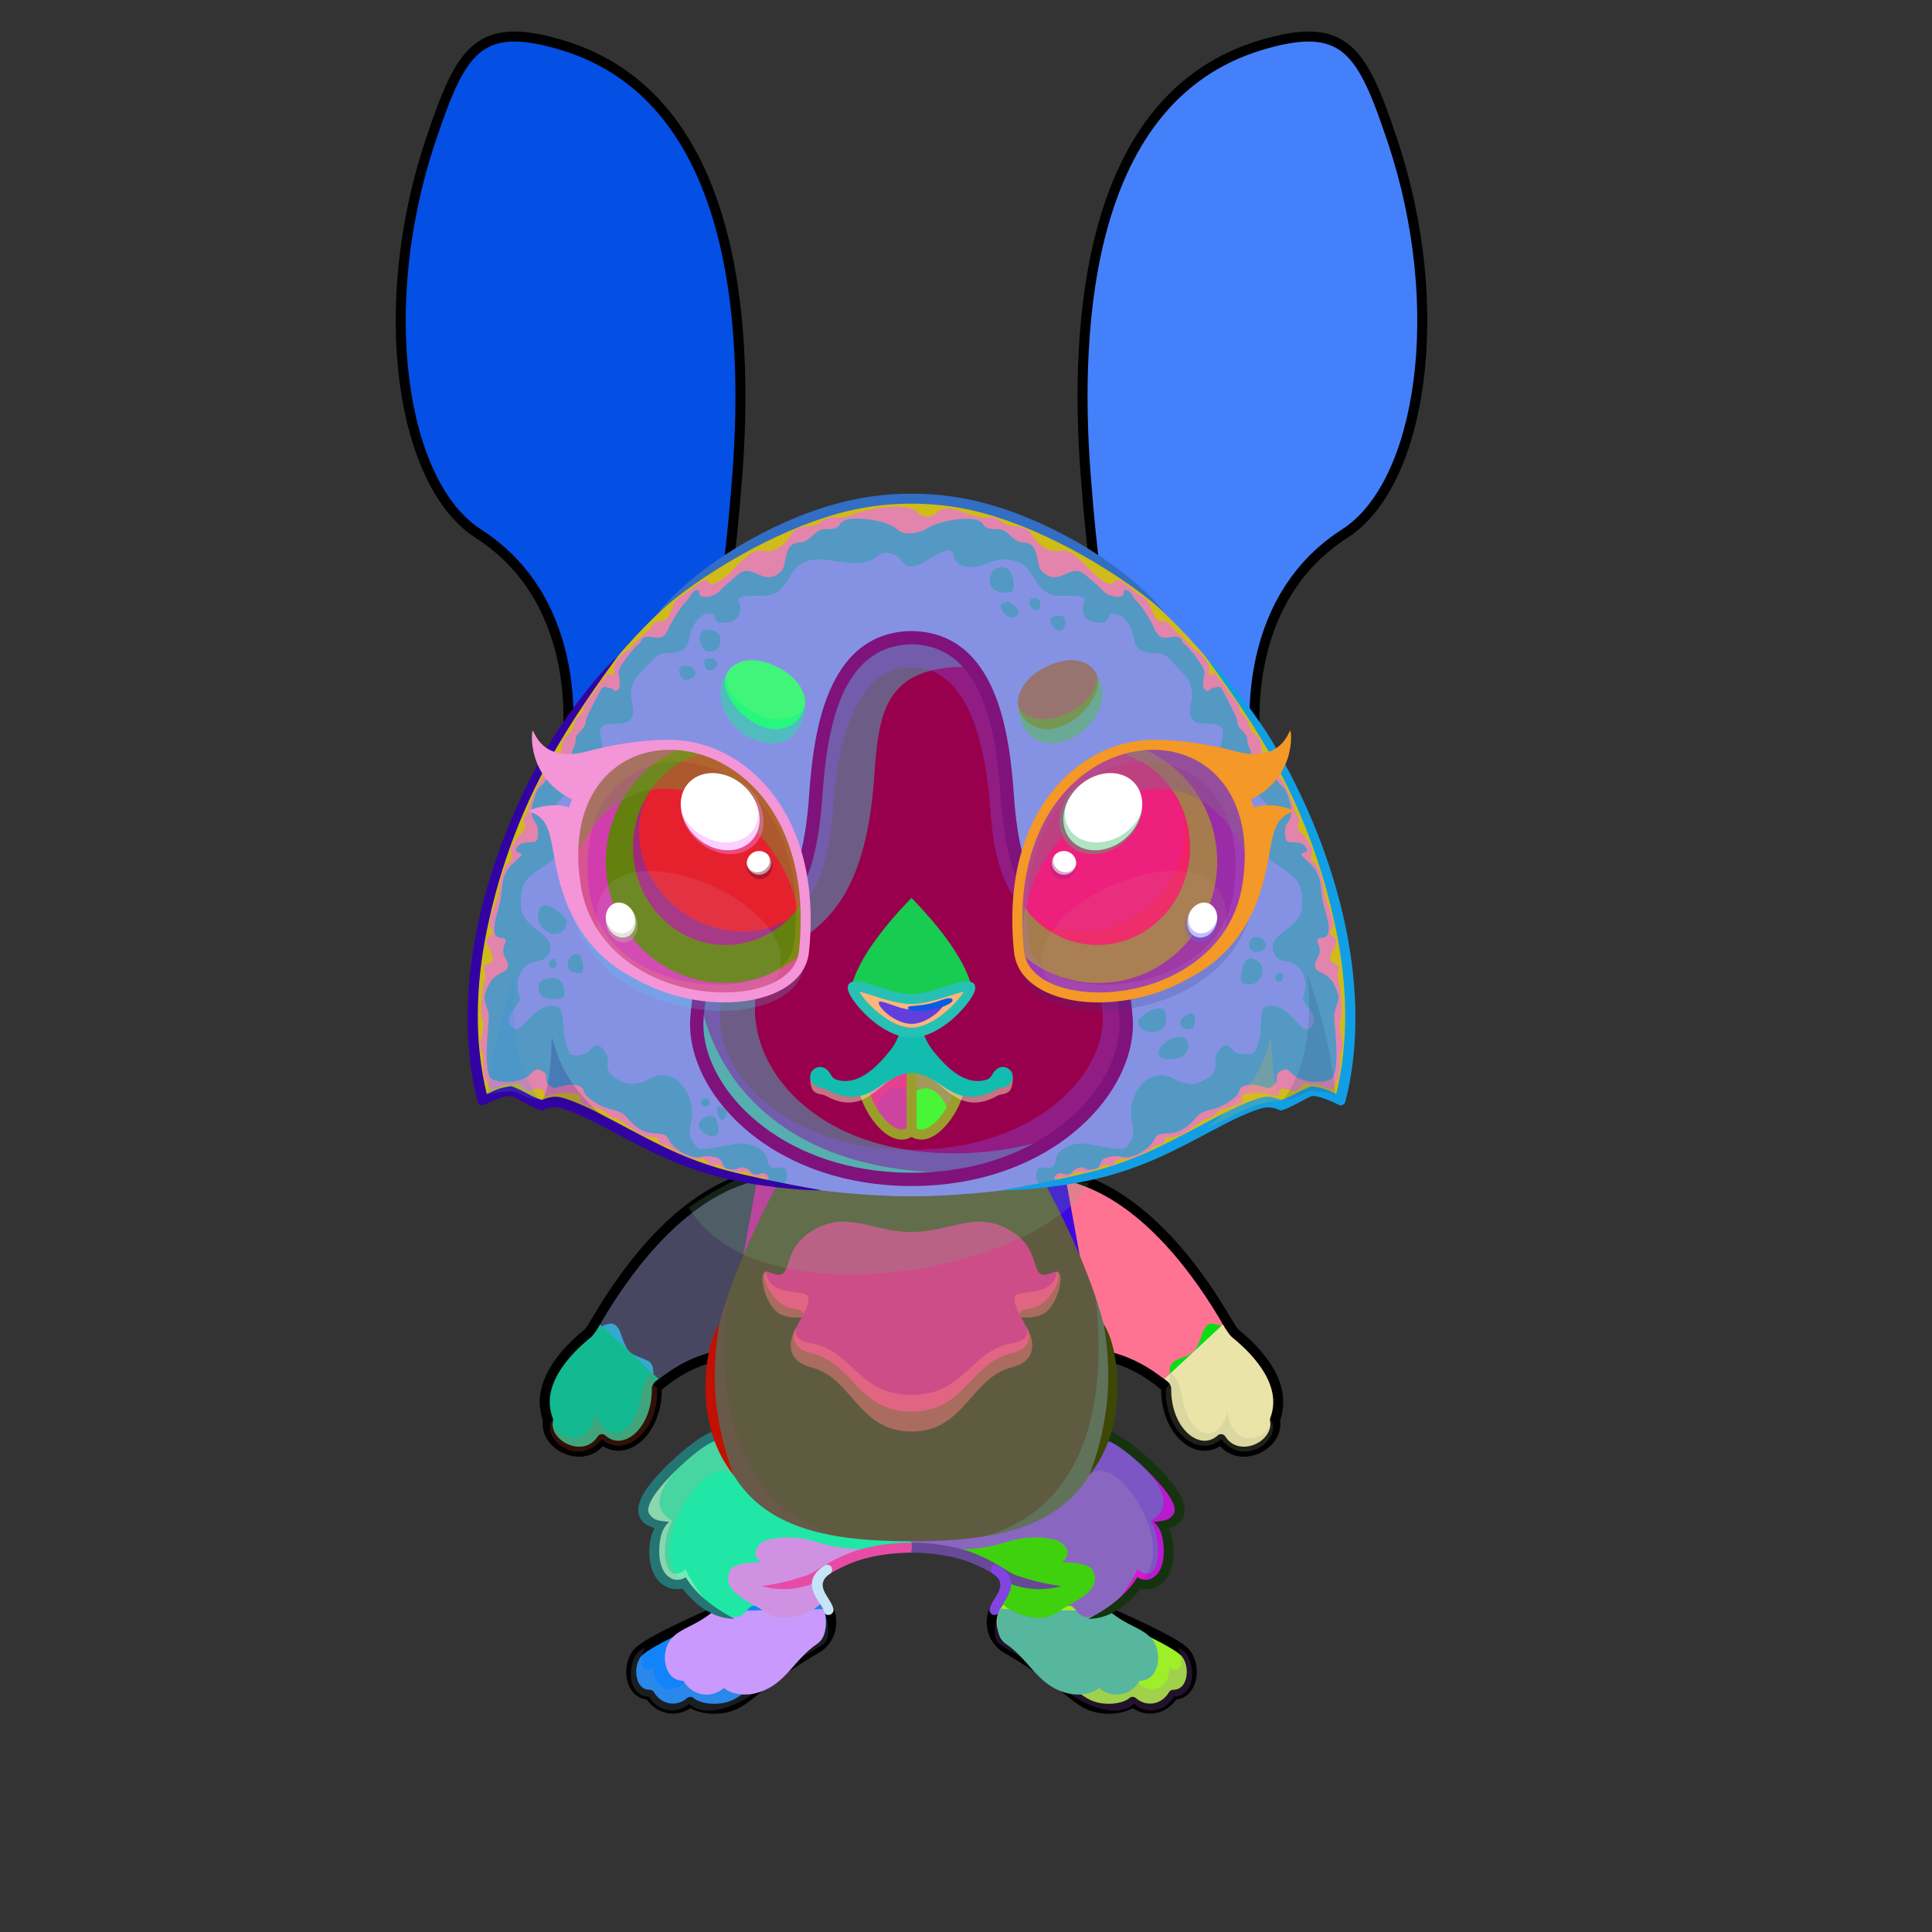 <?xml version="1.0" encoding="UTF-8"?><!DOCTYPE svg PUBLIC "-//W3C//DTD SVG 1.1//EN" "http://www.w3.org/Graphics/SVG/1.1/DTD/svg11.dtd"><!-- Creator: CorelDRAW 2018 (64-Bit) --><svg xmlns="http://www.w3.org/2000/svg" xmlns:xlink="http://www.w3.org/1999/xlink" xml:space="preserve" width="290mm" height="290mm" version="1.1" style="shape-rendering:geometricPrecision; text-rendering:geometricPrecision; image-rendering:optimizeQuality; fill-rule:evenodd; clip-rule:evenodd" viewBox="0 0 29000 29000">
 <rect x="0" y="0" width="29000" height="29000" fill="#333333" stroke="none"/>
 <defs>
  <style type="text/css">
   <![CDATA[
    .str0 {stroke:black;stroke-width:150;stroke-linecap:round;stroke-linejoin:round;stroke-miterlimit:22.926}
    .str1 {stroke:black;stroke-width:150;stroke-linecap:round;stroke-linejoin:round;stroke-miterlimit:22.926}
    .fil2 {fill:none}
    .fil28 {fill:#FFCCCC}
    .fil29 {fill:#FFFFCC}
    .fil41 {fill:white}
    .fil9 {fill:black;fill-rule:nonzero}
    .fil69 {fill:#FFFFCC;fill-opacity:0.102}
    .fil3 {fill:black;fill-opacity:0.2}
    .fil64 {fill:#FFFFCC;fill-opacity:0.2}
    .fil50 {fill:black;fill-rule:nonzero;fill-opacity:0.2}
    .fil49 {fill:#FFFFCC;fill-rule:nonzero;fill-opacity:0.2}
    .fil31 {fill:black;fill-opacity:0.302}
    .fil43 {fill:#2E1911;fill-opacity:0.302}
    .fil70 {fill:#009933;fill-opacity:0.4}
    .fil47 {fill:#4D4D2A;fill-opacity:0.4}
    .fil57 {fill:black;fill-opacity:0.502}
    .fil68 {fill:lime;fill-opacity:0.502}
    .fil23 {fill:#2E1911;fill-opacity:0.502}
    .fil42 {fill:#764B23;fill-opacity:0.502}
    .fil30 {fill:#2E1911;fill-rule:nonzero;fill-opacity:0.502}
    .fil36 {fill:url(#id0)}
    .fil38 {fill:url(#id1)}
    .fil52 {fill:url(#id2)}
    .fil11 {fill:url(#id3)}
    .fil12 {fill:url(#id4)}
    .fil48 {fill:url(#id5)}
    .fil51 {fill:url(#id6)}
    .fil32 {fill:url(#id7)}
    .fil6 {fill:url(#id8)}
    .fil17 {fill:url(#id9)}
    .fil20 {fill:url(#id10)}
    .fil45 {fill:url(#id11)}
    .fil44 {fill:url(#id12)}
    .fil39 {fill:url(#id13)}
    .fil8 {fill:url(#id14)}
    .fil33 {fill:url(#id15)}
    .fil46 {fill:url(#id16)}
    .fil21 {fill:url(#id17)}
    .fil37 {fill:url(#id18)}
    .fil35 {fill:url(#id19)}
    .fil26 {fill:url(#id20)}
    .fil25 {fill:url(#id21)}
    .fil34 {fill:url(#id22)}
    .fil56 {fill:url(#id23)}
    .fil13 {fill:url(#id24)}
    .fil10 {fill:url(#id25)}
    .fil63 {fill:url(#id26)}
    .fil15 {fill:url(#id27)}
    .fil24 {fill:url(#id28)}
    .fil7 {fill:url(#id29)}
    .fil19 {fill:url(#id30)}
    .fil18 {fill:url(#id31)}
    .fil61 {fill:url(#id32)}
    .fil71 {fill:url(#id33)}
    .fil65 {fill:url(#id34)}
    .fil73 {fill:url(#id35)}
    .fil67 {fill:url(#id36)}
    .fil4 {fill:url(#id37)}
    .fil0 {fill:url(#id38)}
    .fil53 {fill:url(#id39)}
    .fil55 {fill:url(#id40)}
    .fil54 {fill:url(#id41)}
    .fil40 {fill:url(#id42)}
    .fil66 {fill:url(#id43)}
    .fil72 {fill:url(#id44)}
    .fil1 {fill:url(#id45)}
    .fil5 {fill:url(#id46)}
    .fil60 {fill:url(#id47)}
    .fil27 {fill:url(#id48)}
    .fil22 {fill:url(#id49)}
    .fil58 {fill:url(#id50);fill-rule:nonzero}
    .fil62 {fill:url(#id51);fill-rule:nonzero}
    .fil59 {fill:url(#id52);fill-rule:nonzero}
    .fil14 {fill:url(#id53)}
    .fil16 {fill:url(#id54)}
   ]]>
  </style>
  <linearGradient id="id0" gradientUnits="userSpaceOnUse" x1="13681.93" y1="7484.8" x2="13681.93" y2="17793.5">
   <stop offset="0" style="stop-opacity:1; stop-color:#E0AB6B"/>
   <stop offset="0.322" style="stop-opacity:1; stop-color:#FFE6A6"/>
   <stop offset="1" style="stop-opacity:1; stop-color:#B07D51"/>
  </linearGradient>
  <linearGradient id="id1" gradientUnits="userSpaceOnUse" x1="13681.93" y1="17793.5" x2="13681.93" y2="7484.8">
   <stop offset="0" style="stop-opacity:1; stop-color:#59350D"/>
   <stop offset="0.31" style="stop-opacity:1; stop-color:#D69545"/>
   <stop offset="0.529" style="stop-opacity:1; stop-color:#FFE6A6"/>
   <stop offset="1" style="stop-opacity:1; stop-color:#E8B984"/>
  </linearGradient>
  <linearGradient id="id2" gradientUnits="userSpaceOnUse" x1="17539.14" y1="12151.51" x2="17172.59" y2="14382.51">
   <stop offset="0" style="stop-opacity:1; stop-color:black"/>
   <stop offset="1" style="stop-opacity:1; stop-color:#122E11"/>
  </linearGradient>
  <linearGradient id="id3" gradientUnits="userSpaceOnUse" x1="10742.74" y1="22749.43" x2="9600.21" y2="23001.37">
   <stop offset="0" style="stop-opacity:1; stop-color:#E0AB6B"/>
   <stop offset="0.471" style="stop-opacity:1; stop-color:#FBE0AA"/>
   <stop offset="1" style="stop-opacity:1; stop-color:#FFE6A6"/>
  </linearGradient>
  <linearGradient id="id4" gradientUnits="userSpaceOnUse" xlink:href="#id3" x1="12663.26" y1="23063.63" x2="11377.25" y2="24298.74">
  </linearGradient>
  <linearGradient id="id5" gradientUnits="userSpaceOnUse" x1="12067.05" y1="10295.26" x2="10897.91" y2="10559.63">
   <stop offset="0" style="stop-opacity:1; stop-color:#E2FFA7"/>
   <stop offset="1" style="stop-opacity:1; stop-color:#DCFFD3"/>
  </linearGradient>
  <linearGradient id="id6" gradientUnits="userSpaceOnUse" xlink:href="#id2" x1="9002.9" y1="12055.19" x2="11013.13" y2="14478.83">
  </linearGradient>
  <linearGradient id="id7" gradientUnits="userSpaceOnUse" x1="21482.15" y1="9567.7" x2="16116.45" y2="2185.36">
   <stop offset="0" style="stop-opacity:1; stop-color:#30130B"/>
   <stop offset="0.129" style="stop-opacity:1; stop-color:#593618"/>
   <stop offset="0.42" style="stop-opacity:1; stop-color:#8F5D24"/>
   <stop offset="1" style="stop-opacity:1; stop-color:#C48237"/>
  </linearGradient>
  <linearGradient id="id8" gradientUnits="userSpaceOnUse" x1="15147" y1="24241.9" x2="16256.64" y2="21222.96">
   <stop offset="0" style="stop-opacity:1; stop-color:#C48237"/>
   <stop offset="0.439" style="stop-opacity:1; stop-color:#C48237"/>
   <stop offset="1" style="stop-opacity:1; stop-color:#4D2D09"/>
  </linearGradient>
  <linearGradient id="id9" gradientUnits="userSpaceOnUse" x1="18755.69" y1="21673.69" x2="17931.05" y2="19984.63">
   <stop offset="0" style="stop-opacity:1; stop-color:#593618"/>
   <stop offset="0.341" style="stop-opacity:1; stop-color:#8F5D24"/>
   <stop offset="0.722" style="stop-opacity:1; stop-color:#C48237"/>
   <stop offset="1" style="stop-opacity:1; stop-color:#C48237"/>
  </linearGradient>
  <linearGradient id="id10" gradientUnits="userSpaceOnUse" xlink:href="#id3" x1="8190.24" y1="20838.93" x2="9850.63" y2="21128.35">
  </linearGradient>
  <linearGradient id="id11" gradientUnits="userSpaceOnUse" x1="13681.94" y1="15241.38" x2="13681.94" y2="13477.6">
   <stop offset="0" style="stop-opacity:1; stop-color:#C1CF84"/>
   <stop offset="0.329" style="stop-opacity:1; stop-color:#E2FFA7"/>
   <stop offset="0.6" style="stop-opacity:1; stop-color:#E7FFDA"/>
   <stop offset="1" style="stop-opacity:1; stop-color:#DCFFD3"/>
  </linearGradient>
  <linearGradient id="id12" gradientUnits="userSpaceOnUse" x1="13681.94" y1="17802.85" x2="13681.93" y2="9471.86">
   <stop offset="0" style="stop-opacity:1; stop-color:#240C06"/>
   <stop offset="1" style="stop-opacity:1; stop-color:#754A1E"/>
  </linearGradient>
  <linearGradient id="id13" gradientUnits="userSpaceOnUse" xlink:href="#id7" x1="13681.94" y1="17750.95" x2="13681.94" y2="7484.8">
  </linearGradient>
  <linearGradient id="id14" gradientUnits="userSpaceOnUse" xlink:href="#id3" x1="14328.92" y1="23374.85" x2="16358.29" y2="23987.52">
  </linearGradient>
  <linearGradient id="id15" gradientUnits="userSpaceOnUse" x1="21631.88" y1="4428.68" x2="16341.12" y2="6635.17">
   <stop offset="0" style="stop-opacity:1; stop-color:#30130B"/>
   <stop offset="0.31" style="stop-opacity:1; stop-color:#593618"/>
   <stop offset="1" style="stop-opacity:1; stop-color:#C48237"/>
  </linearGradient>
  <linearGradient id="id16" gradientUnits="userSpaceOnUse" xlink:href="#id5" x1="16465.95" y1="10295.26" x2="15296.81" y2="10559.63">
  </linearGradient>
  <linearGradient id="id17" gradientUnits="userSpaceOnUse" x1="13681.92" y1="17759.14" x2="13681.92" y2="23134.87">
   <stop offset="0" style="stop-opacity:1; stop-color:#30130B"/>
   <stop offset="0.18" style="stop-opacity:1; stop-color:#593618"/>
   <stop offset="0.42" style="stop-opacity:1; stop-color:#8F5D24"/>
   <stop offset="1" style="stop-opacity:1; stop-color:#C48237"/>
  </linearGradient>
  <linearGradient id="id18" gradientUnits="userSpaceOnUse" xlink:href="#id7" x1="13681.94" y1="17956.5" x2="13681.94" y2="7484.8">
  </linearGradient>
  <linearGradient id="id19" gradientUnits="userSpaceOnUse" x1="21125.47" y1="4171.52" x2="16423.49" y2="8301.82">
   <stop offset="0" style="stop-opacity:1; stop-color:#FFC3AD"/>
   <stop offset="1" style="stop-opacity:1; stop-color:#F27672"/>
  </linearGradient>
  <linearGradient id="id20" gradientUnits="userSpaceOnUse" xlink:href="#id15" x1="6109.02" y1="3016.66" x2="10381.98" y2="2235.63">
  </linearGradient>
  <linearGradient id="id21" gradientUnits="userSpaceOnUse" xlink:href="#id15" x1="5843.64" y1="4745.33" x2="10911.08" y2="6318.52">
  </linearGradient>
  <linearGradient id="id22" gradientUnits="userSpaceOnUse" xlink:href="#id15" x1="20989.52" y1="3689.06" x2="17247.2" y2="1563.23">
  </linearGradient>
  <linearGradient id="id23" gradientUnits="userSpaceOnUse" x1="13693.36" y1="16759.26" x2="14393.3" y2="16169.97">
   <stop offset="0" style="stop-opacity:1; stop-color:#FFF6D9"/>
   <stop offset="0.639" style="stop-opacity:1; stop-color:#FFE38F"/>
   <stop offset="1" style="stop-opacity:1; stop-color:#E4B274"/>
  </linearGradient>
  <linearGradient id="id24" gradientUnits="userSpaceOnUse" x1="15207.45" y1="18312.96" x2="18154.73" y2="20332.93">
   <stop offset="0" style="stop-opacity:1; stop-color:#1F0C00"/>
   <stop offset="0.29" style="stop-opacity:1; stop-color:#593618"/>
   <stop offset="0.522" style="stop-opacity:1; stop-color:#8F5D24"/>
   <stop offset="0.769" style="stop-opacity:1; stop-color:#C48237"/>
   <stop offset="1" style="stop-opacity:1; stop-color:#C48237"/>
  </linearGradient>
  <linearGradient id="id25" gradientUnits="userSpaceOnUse" xlink:href="#id8" x1="12216.86" y1="24241.9" x2="11107.22" y2="21222.96">
  </linearGradient>
  <linearGradient id="id26" gradientUnits="userSpaceOnUse" x1="14082.87" y1="14909.74" x2="13847.74" y2="15249.07">
   <stop offset="0" style="stop-opacity:1; stop-color:#ED9B9A"/>
   <stop offset="0.259" style="stop-opacity:1; stop-color:#E1A3A2"/>
   <stop offset="1" style="stop-opacity:1; stop-color:#FAFEFF"/>
  </linearGradient>
  <linearGradient id="id27" gradientUnits="userSpaceOnUse" xlink:href="#id24" x1="12185.39" y1="18346.52" x2="9180.15" y2="20299.37">
  </linearGradient>
  <linearGradient id="id28" gradientUnits="userSpaceOnUse" xlink:href="#id7" x1="5789.45" y1="9373.68" x2="11339.67" y2="2379.38">
  </linearGradient>
  <linearGradient id="id29" gradientUnits="userSpaceOnUse" xlink:href="#id3" x1="16658.4" y1="22838.38" x2="17726.37" y2="22912.42">
  </linearGradient>
  <linearGradient id="id30" gradientUnits="userSpaceOnUse" xlink:href="#id9" x1="8433.3" y1="21530.51" x2="9607.68" y2="20127.81">
  </linearGradient>
  <linearGradient id="id31" gradientUnits="userSpaceOnUse" xlink:href="#id3" x1="17513.23" y1="20838.93" x2="19173.62" y2="21128.35">
  </linearGradient>
  <linearGradient id="id32" gradientUnits="userSpaceOnUse" x1="13654.08" y1="15382.75" x2="13709.78" y2="15020.18">
   <stop offset="0" style="stop-opacity:1; stop-color:#C24442"/>
   <stop offset="0.361" style="stop-opacity:1; stop-color:#CC7270"/>
   <stop offset="1" style="stop-opacity:1; stop-color:#F4A3A3"/>
  </linearGradient>
  <linearGradient id="id33" gradientUnits="userSpaceOnUse" x1="10747.21" y1="14923.16" x2="9951.3" y2="11229.73">
   <stop offset="0" style="stop-opacity:1; stop-color:#5FEA27"/>
   <stop offset="0.78" style="stop-opacity:1; stop-color:#06230D"/>
   <stop offset="1" style="stop-opacity:1; stop-color:#004F05"/>
  </linearGradient>
  <linearGradient id="id34" gradientUnits="userSpaceOnUse" xlink:href="#id33" x1="16793.96" y1="14957.12" x2="17235.24" y2="11195.77">
  </linearGradient>
  <linearGradient id="id35" gradientUnits="userSpaceOnUse" x1="11086.27" y1="11327.5" x2="10490.06" y2="14146.29">
   <stop offset="0" style="stop-opacity:1; stop-color:#156B1B"/>
   <stop offset="0.4" style="stop-opacity:1; stop-color:#063004"/>
   <stop offset="1" style="stop-opacity:1; stop-color:#1BAB49"/>
  </linearGradient>
  <linearGradient id="id36" gradientUnits="userSpaceOnUse" xlink:href="#id35" x1="16575.69" y1="11289.78" x2="16575.69" y2="14184.01">
  </linearGradient>
  <linearGradient id="id37" gradientUnits="userSpaceOnUse" xlink:href="#id9" x1="10476.09" y1="25629.84" x2="11477.12" y2="23772.27">
  </linearGradient>
  <linearGradient id="id38" gradientUnits="userSpaceOnUse" xlink:href="#id9" x1="16687.36" y1="25665.24" x2="16087.15" y2="23736.88">
  </linearGradient>
  <linearGradient id="id39" gradientUnits="userSpaceOnUse" x1="13320.78" y1="17030.7" x2="13320.78" y2="15898.55">
   <stop offset="0" style="stop-opacity:1; stop-color:#FFF6D9"/>
   <stop offset="0.49" style="stop-opacity:1; stop-color:#FFE38F"/>
   <stop offset="1" style="stop-opacity:1; stop-color:#E4B274"/>
  </linearGradient>
  <linearGradient id="id40" gradientUnits="userSpaceOnUse" xlink:href="#id39" x1="14043.33" y1="17030.7" x2="14043.33" y2="15898.55">
  </linearGradient>
  <linearGradient id="id41" gradientUnits="userSpaceOnUse" xlink:href="#id23" x1="13618.48" y1="16877.55" x2="13023.06" y2="16051.7">
  </linearGradient>
  <linearGradient id="id42" gradientUnits="userSpaceOnUse" x1="13681.93" y1="17702.85" x2="13681.93" y2="9571.47">
   <stop offset="0" style="stop-opacity:1; stop-color:#C1CF84"/>
   <stop offset="0.18" style="stop-opacity:1; stop-color:#E2FFA7"/>
   <stop offset="0.522" style="stop-opacity:1; stop-color:#E7FFDA"/>
   <stop offset="1" style="stop-opacity:1; stop-color:#DCFFD3"/>
  </linearGradient>
  <linearGradient id="id43" gradientUnits="userSpaceOnUse" x1="15270.32" y1="12982.47" x2="18270.52" y2="12982.47">
   <stop offset="0" style="stop-opacity:1; stop-color:#5FEA27"/>
   <stop offset="0.502" style="stop-opacity:1; stop-color:#91FF87"/>
   <stop offset="1" style="stop-opacity:1; stop-color:#5FEA27"/>
  </linearGradient>
  <linearGradient id="id44" gradientUnits="userSpaceOnUse" xlink:href="#id43" x1="9094.27" y1="12914.69" x2="12092.62" y2="13050.24">
  </linearGradient>
  <linearGradient id="id45" gradientUnits="userSpaceOnUse" xlink:href="#id3" x1="17810.73" y1="24325.47" x2="14963.78" y2="25076.65">
  </linearGradient>
  <linearGradient id="id46" gradientUnits="userSpaceOnUse" xlink:href="#id3" x1="12400.05" y1="24325.47" x2="9553.1" y2="25076.65">
  </linearGradient>
  <linearGradient id="id47" gradientUnits="userSpaceOnUse" x1="13021.09" y1="14803.4" x2="13021.09" y2="15499.94">
   <stop offset="0" style="stop-opacity:1; stop-color:#FFB0B0"/>
   <stop offset="1" style="stop-opacity:1; stop-color:#BA5C59"/>
  </linearGradient>
  <linearGradient id="id48" gradientUnits="userSpaceOnUse" xlink:href="#id19" x1="6709.18" y1="3254.44" x2="10319.87" y2="9155.53">
  </linearGradient>
  <linearGradient id="id49" gradientUnits="userSpaceOnUse" x1="12578.42" y1="18337.63" x2="12578.42" y2="21188.21">
   <stop offset="0" style="stop-opacity:1; stop-color:#C1CF84"/>
   <stop offset="0.38" style="stop-opacity:1; stop-color:#E2FFA7"/>
   <stop offset="0.71" style="stop-opacity:1; stop-color:#E7FFDA"/>
   <stop offset="1" style="stop-opacity:1; stop-color:#DCFFD3"/>
  </linearGradient>
  <linearGradient id="id50" gradientUnits="userSpaceOnUse" x1="13682.05" y1="17105.4" x2="13682.05" y2="15823.67">
   <stop offset="0" style="stop-opacity:1; stop-color:#2E1911"/>
   <stop offset="0.51" style="stop-opacity:1; stop-color:#2E1911"/>
   <stop offset="1" style="stop-opacity:1; stop-color:#0A0502"/>
  </linearGradient>
  <linearGradient id="id51" gradientUnits="userSpaceOnUse" x1="13681.93" y1="14728.93" x2="13681.93" y2="15574.94">
   <stop offset="0" style="stop-opacity:1; stop-color:#2E1911"/>
   <stop offset="0.239" style="stop-opacity:1; stop-color:#2E1911"/>
   <stop offset="1" style="stop-opacity:1; stop-color:#0A0502"/>
  </linearGradient>
  <linearGradient id="id52" gradientUnits="userSpaceOnUse" x1="13681.93" y1="16464.77" x2="13681.93" y2="15170.09">
   <stop offset="0" style="stop-opacity:1; stop-color:#2E1911"/>
   <stop offset="0.251" style="stop-opacity:1; stop-color:#2E1911"/>
   <stop offset="1" style="stop-opacity:1; stop-color:#0A0502"/>
  </linearGradient>
  <linearGradient id="id53" gradientUnits="userSpaceOnUse" x1="16571.2" y1="18145.93" x2="18041.27" y2="19525.08">
   <stop offset="0" style="stop-opacity:1; stop-color:#30130B"/>
   <stop offset="0.439" style="stop-opacity:1; stop-color:#593618"/>
   <stop offset="1" style="stop-opacity:1; stop-color:#8F5D24"/>
  </linearGradient>
  <linearGradient id="id54" gradientUnits="userSpaceOnUse" xlink:href="#id53" x1="10792.66" y1="18145.93" x2="9322.59" y2="19525.08">
  </linearGradient>
 </defs>
 <g id="Legs">
  <g id="_2411853657696">
   <path class="fil0" d="M17611.19 25439.21c-123.56,214.04 -403.48,285.33 -610.7,105.88 -70.65,70.23 -305.1,145.27 -558.85,78.94 -310.74,-81.24 -424.81,-357.24 -1365.78,-900.51 -220.49,-159.46 -256.84,-472.99 -70.64,-700.58 252.49,-375.05 782.66,-165.21 1075.55,-247.93 373.84,-101.68 736.94,157.82 534.63,412.54 198.78,95.76 1024.55,447.2 1177.27,620.9 168.78,191.95 120.75,630.76 -181.48,630.76z" style="fill:#9f6053"/>
   <path class="fil1" d="M17611.19 25439.21c-123.56,214.04 -403.48,285.33 -610.7,105.88 -70.65,70.23 -305.1,145.27 -558.85,78.94 -310.74,-81.24 -424.81,-357.24 -1365.78,-900.51 -200.82,-145.23 -248.86,-418.26 -115.16,-637.77 -118.06,197.69 0.06,355.7 199.83,500.18 940.97,543.27 949.22,660.55 1259.94,741.76 253.72,66.31 669.75,45.55 394.8,-319.71 218.16,-7.25 334.87,178.99 409.61,239.98 138.62,113.14 341.03,-167.34 179.94,-364.38 75.12,12.17 162.21,85.44 183.97,88.79 75.31,11.61 97.28,-53.2 43.29,-139.06 -75.3,-119.72 -817.9,-550 -1016.68,-645.76 198.78,95.76 1024.55,447.2 1177.27,620.9 168.78,191.95 120.75,630.76 -181.48,630.76z" style="fill:#df55f6"/>
   <path class="fil2 str0" d="M17611.19 25439.21c-123.56,214.04 -403.48,285.33 -610.7,105.88 -70.65,70.23 -305.1,145.27 -558.85,78.94 -310.74,-81.24 -424.81,-357.24 -1365.78,-900.51 -220.49,-159.46 -256.84,-472.99 -70.64,-700.58 252.49,-375.05 782.66,-165.21 1075.55,-247.93 373.84,-101.68 736.94,157.82 534.63,412.54 198.78,95.76 1024.55,447.2 1177.27,620.9 168.78,191.95 120.75,630.76 -181.48,630.76z" style="fill:#9eef27"/>
   <path class="fil3" d="M17619.89 25467.81c-123.56,214.04 -392.89,285.33 -600.11,105.88 -263.27,261.71 -916.66,-12.43 -1207.68,-387.7 -314.79,-217.24 -676.79,-421.62 -795.64,-500.03 -156.12,-103 -53.19,-398.33 -20.96,-584.15 17.85,-13.98 36.32,-26.67 55.45,-37.83 -59.89,533.31 1968.85,1766.03 1957.44,1098.35 213.34,341.57 585.05,186.16 533.82,-150.27 126.71,133.91 271.29,-14.39 142.78,-274 182.48,62.12 215.54,288.03 209.67,440.56 -17.28,153.49 -106.7,289.19 -274.77,289.19z" style="fill:#b35bda"/>
   <path class="fil2" d="M16655.48 24185.7c277.12,231.33 479.91,239.56 632.6,413.23 168.75,191.92 120.75,630.76 -181.48,630.76 -123.56,214.04 -403.48,285.33 -610.7,105.88 -70.65,70.23 -276.53,145.76 -526.32,65.76 -409.3,-131.08 -519.97,-488.94 -871.1,-725.96 -156.04,-105.33 -138.82,-331.38 -109.24,-523.93" style="fill:#56b69e"/>
  </g>
  <g id="_2411853652480">
   <path class="fil4" d="M9752.67 25439.21c123.56,214.04 403.48,285.33 610.7,105.88 70.65,70.23 305.1,145.27 558.85,78.94 310.74,-81.24 424.81,-357.24 1365.78,-900.51 220.49,-159.46 256.84,-472.99 70.64,-700.58 -252.49,-375.05 -782.66,-165.21 -1075.55,-247.93 -373.84,-101.68 -736.94,157.82 -534.63,412.54 -198.78,95.76 -1024.55,447.2 -1177.27,620.9 -168.78,191.95 -120.75,630.76 181.48,630.76z" style="fill:#cd3a3a"/>
   <path class="fil5" d="M9752.67 25439.21c123.56,214.04 403.48,285.33 610.7,105.88 70.65,70.23 305.1,145.27 558.85,78.94 310.74,-81.24 424.81,-357.24 1365.78,-900.51 200.82,-145.23 248.86,-418.26 115.16,-637.77 118.06,197.69 -0.06,355.7 -199.83,500.18 -940.97,543.27 -949.22,660.55 -1259.94,741.76 -253.72,66.31 -669.75,45.55 -394.8,-319.71 -218.16,-7.25 -334.87,178.99 -409.61,239.98 -138.62,113.14 -341.03,-167.34 -179.94,-364.38 -75.12,12.17 -162.21,85.44 -183.97,88.79 -75.31,11.61 -97.28,-53.2 -43.29,-139.06 75.3,-119.72 817.9,-550 1016.68,-645.76 -198.78,95.76 -1024.55,447.2 -1177.27,620.9 -168.78,191.95 -120.75,630.76 181.48,630.76z" style="fill:#f63818"/>
   <path class="fil2 str0" d="M9752.67 25439.21c123.56,214.04 403.48,285.33 610.7,105.88 70.65,70.23 305.1,145.27 558.85,78.94 310.74,-81.24 424.81,-357.24 1365.78,-900.51 220.49,-159.46 256.84,-472.99 70.64,-700.58 -252.49,-375.05 -782.66,-165.21 -1075.55,-247.93 -373.84,-101.68 -736.94,157.82 -534.63,412.54 -198.78,95.76 -1024.55,447.2 -1177.27,620.9 -168.78,191.95 -120.75,630.76 181.48,630.76z" style="fill:#1184fb"/>
   <path class="fil3" d="M9743.97 25467.81c123.56,214.04 392.89,285.33 600.11,105.88 263.27,261.71 916.66,-12.43 1207.68,-387.7 314.79,-217.24 676.79,-421.62 795.64,-500.03 156.12,-103 53.19,-398.33 20.96,-584.15 -17.85,-13.98 -36.32,-26.67 -55.45,-37.83 59.89,533.31 -1968.85,1766.03 -1957.44,1098.35 -213.34,341.57 -585.05,186.16 -533.82,-150.27 -126.71,133.91 -271.29,-14.39 -142.78,-274 -182.48,62.12 -215.54,288.03 -209.67,440.56 17.28,153.49 106.7,289.19 274.77,289.19z" style="fill:#889aa3"/>
   <path class="fil2" d="M10708.38 24185.7c-277.12,231.33 -479.91,239.56 -632.6,413.23 -168.75,191.92 -120.75,630.76 181.48,630.76 123.56,214.04 403.48,285.33 610.7,105.88 70.65,70.23 276.53,145.76 526.32,65.76 409.3,-131.08 519.97,-488.94 871.1,-725.96 156.04,-105.33 138.82,-331.38 109.24,-523.93" style="fill:#ca99fd"/>
  </g>
  <g id="_2411853652000">
   <path class="fil6" d="M13682 23259.3c350.13,0 1187.72,54.86 1405.45,467.27 87.54,165.8 -123.6,236.81 -55.98,329.08 214.87,221.86 636.02,309.24 894.44,108.39 312.34,-242.74 115.79,357.39 737.22,-16.12 150.3,-63.23 398.99,-283.43 427.82,-382.75 416.85,68.7 605.41,-369.65 363.13,-827.7 40.25,-68.57 320.31,-132.71 258.75,-303.64 -232.51,-645.56 -883.05,-868.09 -1382.72,-1445.61 -621.48,859.57 -1470.39,1269.07 -2648.11,1328.08l0 743z" style="fill:#8967c0"/>
   <path class="fil7" d="M16717.16 21602.88c285.08,241.87 1120.44,920.78 557.3,1219.55 186.7,336.97 143.38,1016.74 -204.68,731.08 -28.83,99.32 -210.41,391.61 -406.65,594.41 150.3,-63.23 398.99,-283.43 427.82,-382.75 416.85,68.7 605.41,-369.65 363.13,-827.7 40.25,-68.57 320.3,-132.72 258.75,-303.64 -232.5,-645.55 -439.82,-598.26 -995.67,-1030.95z" style="fill:#d41bcc"/>
   <path class="fil8" d="M14251.63 23224.86c-8.59,41.93 429.53,60.11 873.34,-83.65 248.02,-80.34 475.25,-69.27 634.35,-45.57 273.92,40.81 333.17,247.73 181.71,355.49 144.47,-2.89 410.95,19.95 460.75,116.11 169.67,327.65 -344.19,493.17 -502.92,616.54 -258.45,200.87 -680.63,73.48 -895.5,-148.38 -9.31,-12.7 -13.63,-25.02 -14.44,-37.26l0 -0.03c36.41,-85.22 105.37,-71.83 98.53,-271.54 -6.84,-199.71 -835.82,-501.71 -835.82,-501.71z" style="fill:#3fd10d"/>
   <path class="fil3" d="M17090.95 23765.17c261.39,31.13 489.47,-175.85 415.11,-754.37 -6.91,-53.74 -81.86,-153.61 -28.23,-159.66 108.73,-12.26 253.38,-193.74 187.27,-332.27 -242.35,-507.83 -866.46,-876.4 -1106.76,-1096.6l-285.66 578.41c26.43,47.89 52.85,95.78 79.28,143.67 387.48,-413.26 1396.39,1116.5 738.99,1620.82z" style="fill:#4615d6"/>
   <path class="fil9" d="M13681.96 23156.77c0,53.89 0,70.23 0,150.29 1.05,-0.09 369.7,-11.33 754.7,102.19 128.96,38.03 326.86,124.14 481.95,220.11 121.28,75.04 227.25,140.61 294.6,161.31 67.97,20.91 336.72,117.86 720.21,19.22 -408.62,-65.2 -515.39,-112.7 -675.71,-162 -47.86,-14.71 -146.31,-75.63 -259,-145.36 -162.97,-100.83 -370.1,-192.66 -519.34,-236.67 -413.86,-122.04 -796.28,-109.25 -797.41,-109.09z" style="fill:#674997"/>
   <path class="fil9" d="M14852.41 24149.58c-6.63,40.77 19.98,82.54 60.75,89.17 40.77,6.63 59.9,0.68 77.73,-47.56 3.27,-19.88 35.74,-71.71 63.2,-114.07 105.22,-162.3 243.27,-375.23 -65.46,-578.32 -34.46,-22.65 -80.77,-13.08 -103.42,21.38 -22.65,34.46 -13.08,80.77 21.38,103.42 184.59,121.43 92.39,263.67 22.1,372.08 -36.56,56.4 -63.62,104.09 -76.28,153.9z" style="fill:#8244e0"/>
   <path class="fil9" d="M16618.15 21476.2c-41.09,-4.2 -77.83,25.7 -82.03,66.79 -4.2,41.09 25.7,77.83 66.79,82.03 161.07,17.07 599.3,395.51 860.76,713.33 70.89,86.18 125.49,170.06 152.69,244.12 21.74,59.21 24.67,109.1 0.99,143.12 -80.54,115.74 -170.49,97.44 -297.91,120.65 55.67,47.23 143.94,142.06 149.29,429.66 1.36,73.35 -7.17,148.15 -27.5,214.91 -19.1,62.7 -48.35,117.67 -89.21,155.91 -129.91,121.57 -258.85,44.88 -280.15,26.9 -207.8,345.92 -607.19,561.12 -737.55,625.09 263.74,5.24 468.46,-146.87 542.68,-205.35 95.54,-75.28 167.25,-154.35 243.07,-245.86 142.95,23.4 252.79,-15.89 333.91,-91.8 61.44,-57.51 103.92,-135.23 130.21,-221.53 25.05,-82.24 35.59,-172.84 33.96,-260.61 -2.35,-125.87 -31.1,-248.72 -79.35,-337.97 97.33,-25.49 162.64,-68.49 201.59,-124.46 54.87,-78.85 55.16,-175.19 16.59,-280.22 -33.11,-90.17 -96.56,-188.62 -177.89,-287.48 -281.15,-341.75 -772.97,-747.31 -960.94,-767.23z" style="fill:#15330f"/>
  </g>
  <g id="_2411853647520">
   <path class="fil10" d="M13681.86 23259.3c-350.13,0 -1187.72,54.86 -1405.45,467.27 -87.54,165.8 123.6,236.81 55.98,329.08 -214.87,221.86 -636.02,309.24 -894.44,108.39 -312.34,-242.74 -115.79,357.39 -737.22,-16.12 -150.3,-63.23 -398.99,-283.43 -427.82,-382.75 -416.85,68.7 -605.41,-369.65 -363.13,-827.7 -40.25,-68.57 -320.31,-132.71 -258.75,-303.64 232.51,-645.56 883.05,-868.09 1382.72,-1445.61 621.48,859.57 1470.39,1269.07 2648.11,1328.08l0 743z" style="fill:#20e7a5"/>
   <path class="fil11" d="M10646.7 21602.88c-285.08,241.87 -1120.44,920.78 -557.3,1219.55 -186.7,336.97 -143.38,1016.74 204.68,731.08 28.83,99.32 210.41,391.61 406.65,594.41 -150.3,-63.23 -398.99,-283.43 -427.82,-382.75 -416.85,68.7 -605.41,-369.65 -363.13,-827.7 -40.25,-68.57 -320.3,-132.72 -258.75,-303.64 232.5,-645.55 439.82,-598.26 995.67,-1030.95z" style="fill:#76e7b6"/>
   <path class="fil12" d="M13112.23 23224.86c8.59,41.93 -429.53,60.11 -873.34,-83.65 -248.02,-80.34 -475.25,-69.27 -634.35,-45.57 -273.92,40.81 -333.17,247.73 -181.71,355.49 -144.47,-2.89 -410.95,19.95 -460.75,116.11 -169.67,327.65 344.19,493.17 502.92,616.54 258.45,200.87 680.63,73.48 895.5,-148.38 9.31,-12.7 13.63,-25.02 14.44,-37.26l0 -0.03c-36.41,-85.22 -105.37,-71.83 -98.53,-271.54 6.84,-199.71 835.82,-501.71 835.82,-501.71z" style="fill:#d191e3"/>
   <path class="fil3" d="M10272.91 23765.17c-261.39,31.13 -489.47,-175.85 -415.11,-754.37 6.91,-53.74 81.86,-153.61 28.23,-159.66 -108.73,-12.26 -253.38,-193.74 -187.27,-332.27 242.35,-507.83 866.46,-876.4 1106.76,-1096.6l285.66 578.41c-26.43,47.89 -52.85,95.78 -79.28,143.67 -387.48,-413.26 -1396.39,1116.5 -738.99,1620.82z" style="fill:#e18c91"/>
   <path class="fil9" d="M13681.9 23156.77c0,53.89 0,70.23 0,150.29 -1.05,-0.09 -369.7,-11.33 -754.7,102.19 -128.96,38.03 -326.86,124.14 -481.95,220.11 -121.28,75.04 -227.25,140.61 -294.6,161.31 -67.97,20.91 -336.72,117.86 -720.21,19.22 408.62,-65.2 515.39,-112.7 675.71,-162 47.86,-14.71 146.31,-75.63 259,-145.36 162.97,-100.83 370.1,-192.66 519.34,-236.67 413.86,-122.04 796.28,-109.25 797.41,-109.09z" style="fill:#e64ca6"/>
   <path class="fil9" d="M12511.45 24149.58c6.63,40.77 -19.98,82.54 -60.75,89.17 -40.77,6.63 -59.9,0.68 -77.73,-47.56 -3.27,-19.88 -35.74,-71.71 -63.2,-114.07 -105.22,-162.3 -243.27,-375.23 65.46,-578.32 34.46,-22.65 80.77,-13.08 103.42,21.38 22.65,34.46 13.08,80.77 -21.38,103.42 -184.59,121.43 -92.39,263.67 -22.1,372.08 36.56,56.4 63.62,104.09 76.28,153.9z" style="fill:#c5e5f6"/>
   <path class="fil9" d="M10745.71 21476.2c41.09,-4.2 77.83,25.7 82.03,66.79 4.2,41.09 -25.7,77.83 -66.79,82.03 -161.07,17.07 -599.3,395.51 -860.76,713.33 -70.89,86.18 -125.49,170.06 -152.69,244.12 -21.74,59.21 -24.67,109.1 -0.99,143.12 80.54,115.74 170.49,97.44 297.91,120.65 -55.67,47.23 -143.94,142.06 -149.29,429.66 -1.36,73.35 7.17,148.15 27.5,214.91 19.1,62.7 48.35,117.67 89.21,155.91 129.91,121.57 258.85,44.88 280.15,26.9 207.8,345.92 607.19,561.12 737.55,625.09 -263.74,5.24 -468.46,-146.87 -542.68,-205.35 -95.54,-75.28 -167.25,-154.35 -243.07,-245.86 -142.95,23.4 -252.79,-15.89 -333.91,-91.8 -61.44,-57.51 -103.92,-135.23 -130.21,-221.53 -25.05,-82.24 -35.59,-172.84 -33.96,-260.61 2.35,-125.87 31.1,-248.72 79.35,-337.97 -97.33,-25.49 -162.64,-68.49 -201.59,-124.46 -54.87,-78.85 -55.16,-175.19 -16.59,-280.22 33.11,-90.17 96.56,-188.62 177.89,-287.48 281.15,-341.75 772.97,-747.31 960.94,-767.23z" style="fill:#257574"/>
  </g>
 </g>
 <g id="Body">
  <g id="_2411933556272">
   <g>
    <path class="fil13" d="M16231.22 17708.66c1006.56,345.42 1818.61,1401.79 2256.58,2165.43 288.88,503.69 -636.05,1265.03 -911.19,1013.52 -627.05,-573.17 -1208.37,-619.78 -1688.45,-542.15 -741.88,119.97 -1352.69,-1920.87 -930.81,-2545.29 421.91,-21.63 933.51,-40.49 1273.87,-91.51z" style="fill:#3e07e2"/>
    <path class="fil3" d="M17511.98 20830.3c-602.27,-518.8 -1160.28,-559.8 -1623.82,-484.84 -171.07,27.66 -335.13,-59.69 -481.2,-217.95 -325.13,-471.76 752.73,-1097.7 1038.62,-655.88 261.31,403.84 734.1,847.76 1111.39,1126.01 -1.79,93.3 16.27,193.39 -44.96,232.66l0 -0.01 -0.03 0.01z" style="fill:#11b5c3"/>
    <path class="fil14" d="M18277.56 19738.88c133.26,-136.67 -69.6,-358.17 -194.75,-480.19 -125.15,-122.02 -258.49,-309.03 -391.76,-172.36 -133.27,136.67 -89.56,528.98 35.59,651 125.15,122.02 417.66,138.22 550.92,1.55zm-998.97 -320.7c208,-213.33 0.54,-493.31 -271.45,-497.02 -272.84,-3.73 -535.41,193.07 -196.45,523.56 125.14,122 259.9,186.79 467.9,-26.54zm-756.94 -1582.4c-154.44,133.03 -242.96,205.01 -228.93,427.17 23.51,372.29 409.78,518.23 773.97,495.22 317.19,-20.03 749.96,175.1 613.97,-5.74 -246.88,-328.32 -651.9,-673.84 -1159.01,-916.65z" style="fill:#a8e3f9"/>
    <path class="fil2 str0" d="M16476.97 20332.96c340.18,46.54 711.15,199.54 1099.64,554.65 275.13,251.49 1152.89,-508.63 864.02,-1012.31 -437.96,-763.63 -1202.86,-1821.23 -2209.41,-2166.64 -90.05,-30.9 -171.83,-58.83 -246.03,-84.05" style="fill:#fe7392"/>
   </g>
   <g>
    <path class="fil15" d="M11132.64 17708.66c-1006.56,345.42 -1818.61,1401.79 -2256.58,2165.43 -288.88,503.69 636.05,1265.03 911.19,1013.52 627.05,-573.17 1208.37,-619.78 1688.45,-542.15 741.88,119.97 1352.69,-1920.87 930.81,-2545.29 -421.91,-21.63 -933.51,-40.49 -1273.87,-91.51z" style="fill:#cf29a6"/>
    <path class="fil3" d="M9851.88 20830.3c602.27,-518.8 1160.28,-559.8 1623.82,-484.84 171.07,27.66 335.13,-59.69 481.2,-217.95 325.13,-471.76 -752.73,-1097.7 -1038.62,-655.88 -261.31,403.84 -734.1,847.76 -1111.39,1126.01 1.79,93.3 -16.27,193.39 44.96,232.66l0 -0.01 0.03 0.01z" style="fill:#9fa8ac"/>
    <path class="fil16" d="M9086.3 19738.88c-133.26,-136.67 69.6,-358.17 194.75,-480.19 125.15,-122.02 258.49,-309.03 391.76,-172.36 133.27,136.67 89.56,528.98 -35.59,651 -125.15,122.02 -417.66,138.22 -550.92,1.55zm998.97 -320.7c-208,-213.33 -0.54,-493.31 271.45,-497.02 272.84,-3.73 535.41,193.07 196.45,523.56 -125.14,122 -259.9,186.79 -467.9,-26.54zm756.94 -1582.4c154.44,133.03 242.96,205.01 228.93,427.17 -23.51,372.29 -409.78,518.23 -773.97,495.22 -317.19,-20.03 -749.96,175.1 -613.97,-5.74 246.88,-328.32 651.9,-673.84 1159.01,-916.65z" style="fill:#078424"/>
    <path class="fil2 str0" d="M10886.89 20332.96c-340.18,46.54 -711.15,199.54 -1099.64,554.65 -275.13,251.49 -1152.89,-508.63 -864.02,-1012.31 437.96,-763.63 1202.86,-1821.23 2209.41,-2166.64 90.05,-30.9 171.83,-58.83 246.03,-84.05" style="fill:#484762"/>
   </g>
   <g>
    <path class="fil17" d="M17500.83 20836.37c-31.01,671.59 506.32,1058.8 828,765.31 253.5,397.35 884.17,103.39 809.26,-292.5 203.13,-535.14 -266.24,-1035.76 -634.19,-1325.08 -198.11,-64.5 -364.18,-247.68 -461.85,44.06 -113.97,340.43 -156.85,278.81 -402.23,397.75 -163.53,79.26 -10.67,351.89 -138.99,410.46z" style="fill:#0adc15"/>
    <path class="fil18" d="M17499.65 20903.44c6.29,629.88 518.37,981.81 829.18,698.24 253.5,397.35 884.17,103.39 809.26,-292.5 163.39,-430.46 -108.35,-838.55 -412.42,-1132.33 311.49,434.4 570.26,1164.54 94.92,756.62 317.5,375.71 84.5,639.25 -186.37,537.33 -99.44,-37.42 -90.91,-245.63 -226.02,-340.07 -128.53,530.62 -757.8,340.08 -908.55,-227.29z" style="fill:#ce0747"/>
    <path class="fil2 str0" d="M17418.78 20753.44c95.41,56.07 86.34,80.32 86.34,102.95 0,660.66 504.95,1036.12 823.71,745.29 253.5,397.35 884.17,103.39 809.26,-292.5 197.58,-520.51 -241.1,-1008.38 -603.81,-1300.89 -10.18,-8.21 -73.5,-93.3 -120.63,-179.69" style="fill:#ebe4a9"/>
    <path class="fil3" d="M17500.83 20836.37c-31.01,671.59 506.32,1058.8 828,765.31 341.06,429.25 911,23.85 753.65,-292.7 -20.99,292.5 -576.15,492.5 -657.17,-118.23 -113.25,412.02 -431.86,442.9 -614.7,26.73 -95.15,-216.58 -44.81,-462.8 -253.66,-619.84 -1.8,93.31 16.28,193.4 -44.96,232.65l-0.16 0.1 -0.17 0.11c-1.48,0.93 -2.97,1.82 -4.53,2.69l-0.17 0.1 -0.18 0.09 -0.14 0.09 -0.03 0.01 -0.18 0.1 -0.17 0.09 -0.18 0.09c-1.69,0.92 -3.44,1.79 -5.25,2.61z" style="fill:#98a57d"/>
   </g>
   <g>
    <path class="fil19" d="M9863.03 20836.37c31.01,671.59 -506.32,1058.8 -828,765.31 -253.5,397.35 -884.17,103.39 -809.26,-292.5 -203.13,-535.14 266.24,-1035.76 634.19,-1325.08 198.11,-64.5 364.18,-247.68 461.85,44.06 113.97,340.43 156.85,278.81 402.23,397.75 163.53,79.26 10.67,351.89 138.99,410.46z" style="fill:#34a9cf"/>
    <path class="fil20" d="M9864.21 20903.44c-6.29,629.88 -518.37,981.81 -829.18,698.24 -253.5,397.35 -884.17,103.39 -809.26,-292.5 -163.39,-430.46 108.35,-838.55 412.42,-1132.33 -311.49,434.4 -570.26,1164.54 -94.92,756.62 -317.5,375.71 -84.5,639.25 186.37,537.33 99.44,-37.42 90.91,-245.63 226.02,-340.07 128.53,530.62 757.8,340.08 908.55,-227.29z" style="fill:#f9ec56"/>
    <path class="fil2 str0" d="M9945.08 20753.44c-95.41,56.07 -86.34,80.32 -86.34,102.95 0,660.66 -504.95,1036.12 -823.71,745.29 -253.5,397.35 -884.17,103.39 -809.26,-292.5 -197.58,-520.51 241.1,-1008.38 603.81,-1300.89 10.18,-8.21 73.5,-93.3 120.63,-179.69" style="fill:#13b990"/>
    <path class="fil3" d="M9863.03 20836.37c31.01,671.59 -506.32,1058.8 -828,765.31 -341.06,429.25 -911,23.85 -753.65,-292.7 20.99,292.5 576.15,492.5 657.17,-118.23 113.25,412.02 431.86,442.9 614.7,26.73 95.15,-216.58 44.81,-462.8 253.66,-619.84 1.8,93.31 -16.28,193.4 44.96,232.65l0.16 0.1 0.17 0.11c1.48,0.93 2.97,1.82 4.53,2.69l0.17 0.1 0.18 0.09 0.14 0.09 0.03 0.01 0.18 0.1 0.17 0.09 0.18 0.09c1.69,0.92 3.44,1.79 5.25,2.61z" style="fill:#f75623"/>
   </g>
   <path class="fil21" d="M13681.92 23134.87c-1547.89,0 -2751.5,-290.59 -2992.7,-1955.85 -146.87,-1014.04 390.42,-2286.86 991,-3419.88 634.24,80.29 1288.94,123.26 2001.7,142.31 712.76,-19.05 1367.46,-62.02 2001.7,-142.31 600.58,1133.02 1137.87,2405.84 991,3419.88 -241.2,1665.26 -1444.81,1955.85 -2992.7,1955.85z" style="fill:#5f5b40"/>
   <path class="fil3" d="M12620.51 23067.29c-1015.93,-155.83 -1748.88,-628.88 -1931.29,-1888.27 -75.17,-519 28.96,-1105.79 228.98,-1706.93 -223.57,2000.42 401.77,3257.02 1702.31,3595.2z" style="fill:#95506d"/>
   <path class="fil9" d="M11011.96 22144.35c-249.8,-320.87 -347.52,-640.99 -396.86,-954.78 -59.27,-376.93 -23.8,-997.6 184.1,-1319.31 -78.5,420.39 -93.5,905.22 -35.86,1298.21 50,340.9 103.32,571.56 248.62,975.88z" style="fill:#c21001"/>
   <path class="fil3" d="M14743.33 23067.29c1015.93,-155.83 1748.88,-628.88 1931.29,-1888.27 75.17,-519 -28.96,-1105.79 -228.98,-1706.93 223.57,2000.42 -401.77,3257.02 -1702.31,3595.2z" style="fill:#6acecb"/>
   <path class="fil9" d="M16351.92 22144.35c249.8,-320.87 347.52,-640.99 396.86,-954.78 59.27,-376.93 23.8,-997.6 -184.1,-1319.31 78.5,420.39 93.5,905.22 35.86,1298.21 -50,340.9 -103.32,571.56 -248.62,975.88z" style="fill:#3d4806"/>
   <path class="fil22" d="M13681.94 18492.49c-590.32,0 -968.77,-334.93 -1488.47,-19.66 -519.71,315.27 -241.72,790.89 -630.31,628.93 -164.05,-68.36 -85.65,247.93 122.01,434.51 185.49,166.66 332.79,67.35 367.61,175.51 24.34,75.61 -393.9,469.63 138.08,603.25 620.3,155.82 691.61,873.18 1491.08,873.18 799.47,0 870.78,-717.36 1491.08,-873.18 531.98,-133.62 113.74,-527.64 138.08,-603.25 34.82,-108.16 182.12,-8.85 367.61,-175.51 207.66,-186.58 286.06,-502.87 122.01,-434.51 -388.59,161.96 -110.6,-313.66 -630.31,-628.93 -519.7,-315.27 -898.15,19.66 -1488.47,19.66z" style="fill:#cd4d89"/>
   <path class="fil23" d="M11502.31 19096.51c17.68,-6.12 20.79,-3.94 31.7,-3.38 -164.03,-68.35 -88.22,406.86 119.41,593.41 105.52,94.81 282.55,94.2 380.56,87.94 64.8,-120.92 128.26,-238.61 90.24,-320.63 -45.26,-97.63 -595.06,11.52 -621.91,-357.34zm4359.26 0c-17.68,-6.12 -20.79,-3.94 -31.7,-3.38 164.03,-68.35 88.22,406.86 -119.41,593.41 -105.52,94.81 -282.55,94.2 -380.56,87.94 -64.8,-120.92 -128.26,-238.61 -90.24,-320.63 45.26,-97.63 595.06,11.52 621.91,-357.34zm-2179.63 1841.7c799.47,0 868.6,-650.46 1496.37,-772.64 232.01,-45.16 275.8,-128.27 219.71,-262.76 124.45,185.96 193.8,519.51 -209.12,620.7 -620.27,155.77 -707.49,964.7 -1506.96,964.7 -799.47,0 -886.69,-808.93 -1506.96,-964.7 -402.92,-101.19 -333.57,-434.74 -209.12,-620.7 -56.09,134.49 -12.3,217.6 219.71,262.76 627.77,122.18 696.9,772.64 1496.37,772.64z" style="fill:#f57e7c"/>
   <path class="fil3" d="M16349.54 17752.84c-378.81,728.81 -1988.16,1374.78 -3583.39,1374.78 -1320.55,0 -2098.17,-438.46 -2427.06,-1002.88 303.92,-212.28 554.86,-345.34 851.19,-487.59 0,-849.93 3334.51,115.69 5159.26,115.69z" style="fill:#6db878"/>
  </g>
 </g>
 <g id="Head">
  <g id="_2411933524464">
   <g>
    <path class="fil24" d="M10762.9 9248.72c71.03,33.16 200,-729.18 306.27,-2141.36 170.7,-2268.31 -30.04,-5640.4 -2621.51,-6426.65 -1275.76,-387.04 -1529.15,71.79 -1983.77,1426.45 -839.18,2500.58 -446.65,5157.17 715.72,5902.87 1649.72,1058.35 1327.5,3176.35 1329.9,3194.55 1124.96,-52 1601.19,-1061.52 2253.39,-1955.86z" style="fill:#3d6a66"/>
    <path class="fil25" d="M8448.01 677.58c-1277.47,-371.53 -1526.28,46.03 -1967.69,1282.64 -814.81,2282.67 -349.02,4991.84 818.56,5690.86 1657.12,992.1 2165.04,2849.27 2167.6,2866 14.46,-62.74 -131.05,-600.95 172.52,-1935.42 322.32,-1416.89 700.47,-1980.12 938.71,-3046.83 388.58,-1739.83 -278.18,-4318.77 -2129.7,-4857.25z" style="fill:#7014ad"/>
    <path class="fil26" d="M8448.01 677.58c-1277.47,-371.53 -1526.28,46.03 -1967.69,1282.64 -320.75,898.58 -442.94,1863.18 -402.11,2745.3 35.52,-568.64 147.86,-1154.73 351.79,-1726.06 441.4,-1236.59 867.57,-2059.56 2145.01,-1688.05 805.64,234.3 1429.53,822.98 1845.39,1556.53 -332.67,-1013.02 -983.48,-1882.76 -1972.39,-2170.36z" style="fill:#3128af"/>
    <path class="fil27" d="M7796.99 7952.23c-790.18,-693.58 -1029.38,-1701.41 -999.11,-2693.43 50.95,-1670.13 865.61,-3295.5 1100.44,-3301.15 444.83,-10.69 1789.86,595.48 2292.66,2267.33 191.35,636.25 260.72,1426.87 112.07,2396.58 -115.03,341.16 -526.53,1414.04 -650.56,1892 -221.32,852.8 -177.97,2006.98 -178.48,2002.25 -234.94,-991 -1411.62,-2210.31 -1677.02,-2563.58z" style="fill:#a28e28"/>
    <path class="fil28" d="M7796.99 7952.23c-670.6,-588.62 -944.07,-1403.59 -993.07,-2243.13 108.01,681.81 410.56,1351.25 1024.83,1904.47 322.53,290.46 1410.32,1911.24 1645.26,2902.24 -234.94,-991 -1411.62,-2210.31 -1677.02,-2563.58z" style="fill:#6a2305"/>
    <path class="fil29" d="M7435.2 2869.7c193.86,-393.87 380.32,-639.93 473.72,-647.46 490.07,-39.53 2531.23,923.95 1991.96,4441.65 -29.08,86.25 -51.4,216.6 -70.53,370.9l-0.01 -0.05c391.1,-3612.95 -1408.7,-4559.42 -1900.34,-4555.28 -144.99,1.22 -321.62,145.62 -494.8,390.24z" style="fill:#4b29dd"/>
    <path class="fil30" d="M10204.7 3805.06c380.22,-321.15 -22.01,-1628.63 -692.53,-2496.37 39.91,-37.96 103.06,-36.39 141.02,3.52 480.18,504.52 803.98,1189.38 977.88,1914.05 189.22,788.53 201.11,1626.22 43.91,2330.05 -108.31,484.95 -236.1,1136.85 -398.38,1583.02 -665.81,1830.49 -686.78,2912.35 -708.07,3297.16 22.22,261.31 -182.82,170 -195.63,84.62 -0.88,-5.74 -76.45,-229.71 -242.16,-562.75 -239.36,-377.01 -614.71,-918.47 -1208.13,-1618.7 -217.78,-256.98 -341.94,-379.89 -626.36,-573.51 -402.9,-274.28 -734.9,-777.11 -962.31,-1413.33 -224.29,-627.51 -348.31,-1388.55 -338.83,-2189.12 0.64,-55.01 45.77,-99.08 100.78,-98.44 82.91,1048.9 117.54,1697.94 472.15,1545.32 -68.42,-910.23 472.92,-3816 1326.76,-3802.34 557.84,-13.3 1290.85,540.3 1639.75,927.91 283.57,315.04 506.45,678.2 670.15,1068.91zm-3257.77 1469.82c48.7,2027.24 1176.65,1872.82 2061.79,3294.47 262.01,420.81 807.59,-1277.31 921.28,-1589.89 478.99,-1316.93 332.68,-2986.62 -618.11,-4042.91 -286.3,-318.07 -938.35,-913.2 -1398.15,-902.25 -368.53,8.57 -997.92,1945.51 -966.81,3240.58z" style="fill:#1d8c50"/>
    <path class="fil31" d="M11113.81 5831.1c0,0 -22.2,-1.32 -44.18,107.38 -28.93,143.05 -54.35,517.5 -135.12,801.97 -126.47,445.49 -338.79,946.02 -641.54,1571.06 -643.04,1327.54 -567.91,2248.2 -567.91,2248.2 0,0 1035.25,-705.42 1159.59,-1724.05 124.34,-1018.64 302.44,-2504.84 229.16,-3004.56z" style="fill:#234aa7"/>
    <path class="fil31" d="M7613.86 8352.48c325.89,8 1796.98,1939.52 1680.68,2487.79 -102.33,482.36 -779.22,308.23 -779.22,308.23 0,0 159.79,-1717.35 -901.46,-2796.02z" style="fill:#7a7618"/>
    <path class="fil2 str1" d="M10762.9 9248.72c71.03,33.16 200,-729.18 306.27,-2141.36 170.7,-2268.31 -30.04,-5640.4 -2621.51,-6426.65 -1275.76,-387.04 -1529.15,71.79 -1983.77,1426.45 -839.18,2500.58 -446.65,5157.17 715.72,5902.87 1649.72,1058.35 1327.5,3176.35 1329.9,3194.55 1124.96,-52 1601.19,-1061.52 2253.39,-1955.86z" style="fill:#044fe4"/>
   </g>
   <g>
    <path class="fil32" d="M16600.96 9248.72c-71.03,33.16 -200,-729.18 -306.27,-2141.36 -170.7,-2268.31 30.04,-5640.4 2621.51,-6426.65 1275.76,-387.04 1529.15,71.79 1983.77,1426.45 839.18,2500.58 446.65,5157.17 -715.72,5902.87 -1649.72,1058.35 -1327.5,3176.35 -1329.9,3194.55 -1124.96,-52 -1601.19,-1061.52 -2253.39,-1955.86z" style="fill:#7817a0"/>
    <path class="fil33" d="M18915.85 677.58c1277.47,-371.53 1526.28,46.03 1967.69,1282.64 814.81,2282.67 349.02,4991.84 -818.56,5690.86 -1657.12,992.1 -2165.04,2849.27 -2167.6,2866 -14.46,-62.74 131.05,-600.95 -172.52,-1935.42 -322.32,-1416.89 -700.47,-1980.12 -938.71,-3046.83 -388.58,-1739.83 278.18,-4318.77 2129.7,-4857.25z" style="fill:#16bc3f"/>
    <path class="fil34" d="M18915.85 677.58c1277.47,-371.53 1526.28,46.03 1967.69,1282.64 320.75,898.58 442.94,1863.18 402.11,2745.3 -35.52,-568.64 -147.86,-1154.73 -351.79,-1726.06 -441.4,-1236.59 -867.57,-2059.56 -2145.01,-1688.05 -805.64,234.3 -1429.53,822.98 -1845.39,1556.53 332.67,-1013.02 983.48,-1882.76 1972.39,-2170.36z" style="fill:#eb728c"/>
    <path class="fil35" d="M19566.87 7952.23c2120.52,-1861.28 272.99,-5985.58 -101.33,-5994.58 -614.13,-14.77 -2944,1146.21 -2404.73,4663.91 115.03,341.16 526.53,1414.04 650.56,1892 221.32,852.8 177.97,2006.98 178.48,2002.25 234.94,-991 1411.62,-2210.31 1677.02,-2563.58z" style="fill:#a6afc6"/>
    <path class="fil28" d="M19566.87 7952.23c670.6,-588.62 944.07,-1403.59 993.07,-2243.13 -108.01,681.81 -410.56,1351.25 -1024.83,1904.47 -322.53,290.46 -1410.32,1911.24 -1645.26,2902.24 234.94,-991 1411.62,-2210.31 1677.02,-2563.58z" style="fill:#744456"/>
    <path class="fil29" d="M19928.66 2869.7c-193.86,-393.87 -380.32,-639.93 -473.72,-647.46 -490.07,-39.53 -2531.23,923.95 -1991.96,4441.65 29.08,86.25 51.4,216.6 70.53,370.9l0.01 -0.05c-391.1,-3612.95 1408.7,-4559.42 1900.34,-4555.28 144.99,1.22 321.62,145.62 494.8,390.24z" style="fill:#62e3c0"/>
    <path class="fil30" d="M17159.16 3805.06c-380.22,-321.15 22.01,-1628.63 692.53,-2496.37 -39.91,-37.96 -103.06,-36.39 -141.02,3.52 -480.18,504.52 -803.98,1189.38 -977.88,1914.05 -189.22,788.53 -201.11,1626.22 -43.91,2330.05 108.31,484.95 236.1,1136.85 398.38,1583.02 665.81,1830.49 686.78,2912.35 708.07,3297.16 -22.22,261.31 182.82,170 195.63,84.62 0.88,-5.74 76.45,-229.71 242.16,-562.75 239.36,-377.01 614.71,-918.47 1208.13,-1618.7 217.78,-256.98 341.94,-379.89 626.36,-573.51 402.9,-274.28 734.9,-777.11 962.31,-1413.33 224.29,-627.51 348.31,-1388.55 338.83,-2189.12 -0.64,-55.01 -45.77,-99.08 -100.78,-98.44 -82.91,1048.9 -117.54,1697.94 -472.15,1545.32 68.42,-910.23 -472.92,-3816 -1326.76,-3802.34 -557.84,-13.3 -1290.85,540.3 -1639.75,927.91 -283.57,315.04 -506.45,678.2 -670.15,1068.91zm3257.77 1469.82c-48.7,2027.24 -1176.65,1872.82 -2061.79,3294.47 -262.01,420.81 -807.59,-1277.31 -921.28,-1589.89 -478.99,-1316.93 -332.68,-2986.62 618.11,-4042.91 286.3,-318.07 938.35,-913.2 1398.15,-902.25 368.53,8.57 997.92,1945.51 966.81,3240.58z" style="fill:#0c264f"/>
    <path class="fil31" d="M16250.05 5831.1c0,0 22.2,-1.32 44.18,107.38 28.93,143.05 54.35,517.5 135.12,801.97 126.47,445.49 338.79,946.02 641.54,1571.06 643.04,1327.54 567.91,2248.2 567.91,2248.2 0,0 -1035.25,-705.42 -1159.59,-1724.05 -124.34,-1018.64 -302.44,-2504.84 -229.16,-3004.56z" style="fill:#63ff64"/>
    <path class="fil31" d="M19750 8352.48c-325.89,8 -1796.98,1939.52 -1680.68,2487.79 102.33,482.36 779.22,308.23 779.22,308.23 0,0 -159.79,-1717.35 901.46,-2796.02z" style="fill:#0e52ae"/>
    <path class="fil2 str1" d="M16600.96 9248.72c-71.03,33.16 -200,-729.18 -306.27,-2141.36 -170.7,-2268.31 30.04,-5640.4 2621.51,-6426.65 1275.76,-387.04 1529.15,71.79 1983.77,1426.45 839.18,2500.58 446.65,5157.17 -715.72,5902.87 -1649.72,1058.35 -1327.5,3176.35 -1329.9,3194.55 -1124.96,-52 -1601.19,-1061.52 -2253.39,-1955.86z" style="fill:#4480fa"/>
   </g>
   <path class="fil36" d="M13681.93 7484.8c-3944.7,0 -7351.25,5520.35 -6439.65,9049.87 146.48,-16.55 283.07,-120.74 411.44,-121.49 126.48,-0.73 245.05,101.77 357.26,114.25 1138.17,126.67 1627,880.02 3179.05,1169.48 190.53,35.53 381.14,67.81 570.2,96.59 -300.79,-78.54 -596.29,-168.72 -866.53,-265.92 -1485.6,-534.37 -1502.89,-1340.38 -2641.06,-1467.02 -112.18,-12.48 -230.79,-114.98 -357.26,-114.25 -128.37,0.74 -264.96,104.94 -411.44,121.49 -359.5,-1941.55 1048.69,-5217.71 2238.2,-6271.08 1139.34,-1008.96 2435.25,-1878 3959.79,-1878 1524.54,0 2820.45,869.04 3959.79,1878 1189.51,1053.37 2597.7,4329.53 2238.2,6271.08 -146.48,-16.55 -283.07,-120.75 -411.44,-121.49 -126.47,-0.73 -245.08,101.77 -357.26,114.25 -1138.17,126.64 -1155.46,932.65 -2641.06,1467.02 -270.24,97.2 -565.74,187.38 -866.53,265.92 189.06,-28.78 379.67,-61.06 570.2,-96.59 1552.05,-289.46 2040.88,-1042.81 3179.05,-1169.48 112.21,-12.48 230.78,-114.98 357.26,-114.25 128.37,0.75 264.96,104.94 411.44,121.49 911.6,-3529.52 -2494.95,-9049.87 -6439.65,-9049.87z" style="fill:#25e557"/>
   <path class="fil37" d="M13681.94 7484.8c-3944.7,0.01 -7351.26,5520.35 -6439.66,9049.87 146.48,-16.55 283.07,-120.74 411.44,-121.49 126.48,-0.73 245.05,101.77 357.26,114.25 1138.17,126.67 1627,880.02 3179.05,1169.48 883.31,164.74 1768.51,259.59 2491.91,259.59 723.4,0 1608.59,-94.85 2491.91,-259.59 1497.87,-279.36 2005.45,-990.76 3062.14,-1153.97 133.75,-20.65 329.24,-180.7 483.69,-181.8 140.9,-1 297.02,118.07 401.92,173.53 911.6,-3529.52 -2494.96,-9049.86 -6439.66,-9049.87z" style="fill:#8592e4"/>
   <path class="fil23" d="M8742.2 14425.19c42.44,192.06 -28.17,200.02 -116.09,175.83 -134.07,-36.88 -120.76,-149.67 -67.46,-226.62 54.84,-79.18 154,-82.9 183.55,50.79zm2111.48 2202.28c-25.1,-16.44 -84.78,-25.59 -89.96,3.97 -10.34,58.93 9.49,136.56 59.54,169.34 32.02,20.97 83.34,-33.74 89.95,-71.44 6.79,-38.73 -26.63,-80.33 -59.53,-101.87zm6900.47 -1350.7c-146.53,146.27 123.15,232.07 164.11,126.29 15.63,-40.38 29.3,-59.74 10.56,-153.19 -13.56,-67.66 -97.5,-50.12 -174.67,26.9zm-4072.22 -7791.97c3944.7,0 7351.25,5520.35 6439.65,9049.87 -146.48,-16.55 -283.07,-120.74 -411.44,-121.49 -126.48,-0.73 -245.05,101.77 -357.26,114.25 -1138.17,126.67 -1627,880.02 -3179.05,1169.48 -30.2,5.63 -60.4,11.18 -90.59,16.65 -158.61,43.04 -328.46,84.43 -414.01,89.99 -51.52,3.34 -115.69,-78.24 -116.86,-138.03 -6.21,-312.75 253.05,32.94 295.87,-263.68 24.06,-166.66 255.55,-238.58 393.25,-238.58 124.56,0 582.56,127.56 648.76,65.31 185.5,-174.44 104.07,-291.51 86.94,-475.8 -32.82,-352.98 273.3,-768.51 652.38,-553.05 101.88,57.91 254.66,90.97 341.75,57.95 424.43,-160.96 205.53,-323.84 295.97,-450.31 121.53,-169.97 151.78,-134.41 254.61,-28.43 69.77,71.91 285.87,37.94 289.23,34.02 186.07,-216.71 52.91,-666.76 192.16,-703.34 355.64,-93.4 507.14,440.71 662.07,318.86 197.51,-155.33 -145.48,-364.08 -105.38,-461.28 92.82,-225.02 -7.49,-419.41 -129.8,-496.1 -97.84,-61.35 -244.71,-22.95 -305.38,-158.28 -134.26,-299.44 393.23,-356.87 416.68,-691.85 24.08,-343.94 -57.21,-434.86 -327.48,-609.6 -578.22,-373.87 -154.52,-569.34 -144.84,-689.29 31.48,-390.13 -378.69,-414.9 -333.38,-524.63 47.19,-114.28 40.21,-193.99 10.62,-269.63 -0.91,0.09 -1.83,0.19 -2.75,0.21 -454.23,10.92 -468.24,-117.72 -389.78,-502.71 49.85,-244.58 -333.77,-110.09 -433.91,-205.47 -187.78,-178.85 158.43,-412.8 -196.1,-748.23 -144.93,-137.13 -190.05,-269.13 -379.79,-269.13 -387.29,0 -285.77,-210.03 -374.95,-383.27 -101.14,-196.47 -201.47,-211.85 -313.11,-200.46 -8.47,22.56 -17.1,45.93 -25.83,70.28 -61.05,89.45 -79.03,52.49 -193.37,49.96 -159.42,-3.54 -220.3,-193.37 -172.21,-273.36 105.34,-175.2 -285.99,-104.27 -433.46,-128.36 -367.01,-59.93 -258.15,-539.75 -757.62,-539.75 -223.71,0 -318.67,140.38 -561.83,109.81 -280.93,-35.31 -122.71,-297.57 -327.39,-236.78 -204.68,60.79 -333.09,229.91 -502.37,229.91 -169.28,0 -103.22,-129.43 -307.9,-190.22 -204.68,-60.79 -166.84,99.59 -447.78,134.91 -243.17,30.58 -412.2,-47.63 -635.91,-47.63 -499.47,0 -390.61,479.82 -757.62,539.75 -147.47,24.09 -538.8,-46.84 -433.46,128.36 48.09,79.99 -12.79,269.82 -172.21,273.36 -114.34,2.53 -132.32,39.49 -193.37,-49.96 -8.73,-24.35 -2.65,-63.73 -25.83,-70.28 -107.98,-30.52 -211.98,3.99 -313.11,200.46 -89.18,173.23 12.34,383.27 -374.95,383.27 -189.74,0 -234.86,132 -379.79,269.13 -354.53,335.43 -8.32,569.38 -196.1,748.23 -100.14,95.38 -483.76,-39.11 -433.91,205.47 78.46,384.99 64.45,513.63 -389.78,502.71 -0.92,-0.02 -1.84,-0.12 -2.75,-0.21 -29.59,75.64 -36.57,155.35 10.62,269.63 45.31,109.73 -364.86,134.5 -333.38,524.63 9.68,119.95 433.38,315.42 -144.84,689.29 -270.27,174.74 -351.56,265.66 -327.48,609.6 23.45,334.98 550.94,392.41 416.68,691.85 -60.67,135.33 -207.54,96.93 -305.38,158.28 -122.31,76.69 -222.62,271.08 -129.8,496.1 40.1,97.2 -302.89,305.95 -105.38,461.28 154.93,121.85 306.43,-412.26 662.07,-318.86 139.25,36.58 49.33,455.98 192.16,703.34 27.97,48.44 219.46,37.89 289.23,-34.02 102.83,-105.98 133.08,-141.54 254.61,28.43 90.44,126.47 -128.46,289.35 295.97,450.31 87.09,33.02 239.87,-0.04 341.75,-57.95 379.08,-215.46 685.2,200.07 652.38,553.05 -17.13,184.29 -98.56,301.36 86.94,475.8 66.2,62.25 524.2,-65.31 648.76,-65.31 137.7,0 369.19,71.92 393.25,238.58 42.82,296.62 302.08,-49.07 295.87,263.68 -1.17,59.79 -65.34,141.37 -116.86,138.03 -85.55,-5.56 -255.4,-46.95 -414.01,-89.99 -30.19,-5.47 -60.39,-11.02 -90.59,-16.65 -1552.05,-289.46 -2040.88,-1042.81 -3179.05,-1169.48 -112.21,-12.48 -230.78,-114.98 -357.26,-114.25 -128.37,0.75 -264.96,104.94 -411.44,121.49 -911.6,-3529.52 2494.95,-9049.87 6439.65,-9049.87zm2218.5 1982.12c-69.08,-0.07 -189.67,-166.61 -100.46,-203.4 261.68,-107.93 223.3,203.53 100.46,203.4zm-703.49 -814.06c-55.93,-153.33 -163.19,-178.05 -284.16,-89.32 -58.32,42.78 -167.16,358.22 241.08,332.1 91.73,-5.87 59.76,-197.04 43.08,-242.78zm264.59 349.26c-70.92,108.17 193.91,276.48 148.39,32.16 -12.27,-65.86 -123.18,-70.61 -148.39,-32.16zm-324.12 35.71c55.24,9.35 231.09,150.9 109.8,216.51 -124.58,67.39 -270.67,-137.13 -216.04,-185.36 18.1,-15.97 74.46,-36.53 106.24,-31.15zm3546.74 5400.16c50.44,-59.69 131.13,-95.16 247.88,43.7 52.88,62.91 8.01,355.16 -261.56,286.2 -100.64,-25.75 -8.26,-303.94 13.68,-329.9zm107.34 -351.79c80.38,-66.06 222.95,16.75 210.25,108.77 -12.7,92.02 -140.66,111.85 -200.03,81.23 -59.37,-30.62 -90.6,-123.94 -10.22,-190zm443.01 522.44c32.44,24.17 36.88,29.97 19.73,85.58 -25.5,82.73 -131.76,29.15 -109.58,-42.38 11.28,-36.38 55.99,-68.43 89.85,-43.2zm-1508.17 959.67c168.77,15.01 128.33,247.16 -2.57,303.32 -19.27,8.26 -294.75,79.08 -329.44,-41.87 -25.58,-89.22 133.94,-279.07 332.01,-261.45zm-227.09 -344.07c26.93,157.9 -41.02,235.84 -130.66,260.64 -141.83,39.25 -315.2,-47.66 -280.27,-178.09 9.61,-35.88 371.69,-312.6 410.93,-82.55zm-7147.38 -5221.99c-250.79,-61.07 -141.73,204.64 -71.13,202.86 212.25,-5.35 182.99,-175.62 71.13,-202.86zm150.88 -443.73c14.89,-148.02 202.12,-128.31 276.17,-53.06 50.72,51.53 78.52,289.41 -153.76,273.89 -91.69,-6.13 -127.27,-172.42 -122.41,-220.83zm198.96 330.51c120.12,49.75 37.52,166.99 -39.64,174.87 -46.04,4.7 -90.17,-29.52 -88.14,-140.25 0.88,-48.39 91.58,-49.62 127.78,-34.62zm41.77 6895.83c-50.43,-59.67 -131.14,-58.12 -242.59,51.63 -58.54,57.66 68.72,241.38 229.8,212.12 102.2,-18.57 34.71,-237.8 12.79,-263.75zm-113.79 -285.76c-42.79,-35.16 -118.67,8.91 -111.91,57.89 6.76,48.98 74.87,59.54 106.47,43.24 31.6,-16.3 48.23,-65.97 5.44,-101.13zm-2336.27 -2100.8c-32.43,24.16 -68.62,39.23 -51.48,94.84 25.5,82.72 131.75,29.15 109.58,-42.38 -11.28,-36.37 -24.25,-77.68 -58.1,-52.46zm-87.23 292.25c-148.3,34.62 -158.15,169.59 -60.97,273.56 14.31,15.31 333.41,83.89 329.44,-41.87 -5.33,-168.68 -63.38,-279.58 -268.47,-231.69zm-125.3 -991.14c-30.8,174.54 110.21,302.72 213.35,317.9 137.52,20.24 249.18,-120.52 197.58,-235.35 -1.29,-2.89 -359.82,-372.09 -410.93,-82.55z" style="fill:#229fa4"/>
   <path class="fil38" d="M13470.31 7946.69c-138.07,-138.45 -786.32,-248.39 -868.3,-70.61 -38.73,83.97 -212.9,65.25 -212.91,65.25 -162.43,0 -225.58,196.22 -373.18,200.06 -287.02,7.46 -175.55,330.04 -298.91,442.25 -264.34,240.43 -421.31,-156.08 -642.88,43.82 -90.07,81.26 -189.65,153.14 -270.24,243.82 -61.94,69.7 -223.98,122.22 -300.03,63.43 -21.32,-16.47 23.92,-104.86 -69.01,-69.03 -53.8,20.75 -85.58,118.93 -129.26,156.58 -78.18,67.4 -222.19,300.23 -268.87,410.84 -104.53,247.67 -227.74,76.22 -383.89,141.3 -25.18,10.5 -18.91,61.67 -76.23,102.03 -66.71,46.96 -292.5,334.37 -292.5,408.82 0,75.43 69.53,267.38 -49.36,289.01 -21.15,3.85 -20.1,-38.78 -88.9,-50.5 -77.97,-13.29 -96.58,-39.21 -146.81,66.14 -36.17,75.88 -207.04,369.77 -207.04,441.86 0,85.6 -77.41,129.77 -140.79,215.76 -18.11,24.56 14.39,74.37 -54.32,206.89 -42.48,81.93 34.85,-1.33 -78.7,164.72 -75.01,109.69 -242.13,167.14 -332.55,305.33 -76.45,116.86 -99.12,37.02 -170.54,272 -38.79,127.63 -67.31,242.91 31.22,366.11 36.47,45.59 45.57,219.72 -2.79,264.43 -40.68,37.61 -218.4,-18.53 -282.27,91.21 -42.44,72.9 0.17,64.38 61.45,93.57 45.68,21.77 -140.78,143.69 -196.24,231.93 -100.9,160.55 -81.89,252.51 -116.43,478.97 -18.87,123.69 -191.18,533.63 -4.99,552.46 210.79,21.33 -40.48,105.89 85.73,312.66 44.72,73.25 57.02,153.61 -23.29,192.62 -179.46,87.16 -223.77,145.62 -288.92,347.43 -33.11,102.56 58.21,205.1 58.21,331.56 0,140.08 -102.06,856.3 51.92,940.69 101.51,55.62 368.35,57.16 517.24,-32.19 97.7,-58.62 124.26,-190.78 279.67,-57.54 37.23,31.92 -35.15,144.75 106.82,212.03 74.03,35.08 169.31,-69.65 366.61,-31.29 124.26,24.16 90.06,106.74 138.51,152.14 267.2,250.42 460.76,183.5 576.49,294.7 114.78,110.27 206.46,276.16 496.93,276.16 156.87,0 161.65,96.75 196.52,140.74 87.87,110.88 300.4,252.2 464.55,208.22 79.75,-21.36 233.86,-0.61 277.93,41.62 60.52,58 13.19,148.35 187.82,151.05 112.96,1.74 72.69,-54.89 185.73,-23.7 101.51,28.01 54.97,87.12 155.09,96.87 70.69,6.89 120.08,-59.54 183.7,19.94 28.58,35.72 2.11,77.87 -7.23,77.7l245.16 66.95c-189.06,-28.78 -379.67,-61.06 -570.2,-96.59 -1552.05,-289.46 -2040.88,-1042.81 -3179.05,-1169.48 -112.21,-12.48 -230.78,-114.98 -357.26,-114.25 -128.37,0.75 -264.96,104.94 -411.44,121.49 -911.6,-3529.52 2494.95,-9049.87 6439.65,-9049.87 3944.7,0 7351.25,5520.35 6439.65,9049.87 -146.48,-16.55 -283.07,-120.74 -411.44,-121.49 -126.48,-0.73 -245.05,101.77 -357.26,114.25 -1138.17,126.67 -1627,880.02 -3179.05,1169.48 -190.53,35.53 -381.14,67.81 -570.2,96.59l245.16 -66.95c-9.34,0.17 -35.81,-41.98 -7.23,-77.7 63.62,-79.48 113.01,-13.05 183.7,-19.94 100.12,-9.75 53.58,-68.86 155.09,-96.87 113.04,-31.19 72.77,25.44 185.73,23.7 174.63,-2.7 127.3,-93.05 187.82,-151.05 44.07,-42.23 198.18,-62.98 277.93,-41.62 164.15,43.98 376.68,-97.34 464.55,-208.22 34.87,-43.99 39.65,-140.74 196.52,-140.74 290.47,0 382.15,-165.89 496.93,-276.16 115.73,-111.2 309.29,-44.28 576.49,-294.7 48.45,-45.4 14.25,-127.98 138.51,-152.14 197.3,-38.36 292.58,66.37 366.61,31.29 141.97,-67.28 69.59,-180.11 106.82,-212.03 155.41,-133.24 181.97,-1.08 279.67,57.54 148.89,89.35 415.73,87.81 517.24,32.19 153.98,-84.39 51.92,-800.61 51.92,-940.69 0,-126.46 91.32,-229 58.21,-331.56 -65.15,-201.81 -109.46,-260.27 -288.92,-347.43 -80.31,-39.01 -68.01,-119.37 -23.29,-192.62 126.21,-206.77 -125.06,-291.33 85.73,-312.66 186.19,-18.83 13.88,-428.77 -4.99,-552.46 -34.54,-226.46 -15.53,-318.42 -116.43,-478.97 -55.46,-88.24 -241.92,-210.16 -196.24,-231.93 61.28,-29.19 103.89,-20.67 61.45,-93.57 -63.87,-109.74 -241.59,-53.6 -282.27,-91.21 -48.36,-44.71 -39.26,-218.84 -2.79,-264.43 98.53,-123.2 70.01,-238.48 31.22,-366.11 -71.42,-234.98 -94.09,-155.14 -170.54,-272 -90.42,-138.19 -257.54,-195.64 -332.55,-305.33 -113.55,-166.05 -36.22,-82.79 -78.7,-164.72 -68.71,-132.52 -36.21,-182.33 -54.32,-206.89 -63.38,-85.99 -140.79,-130.16 -140.79,-215.76 0,-72.09 -170.87,-365.98 -207.04,-441.86 -50.23,-105.35 -68.84,-79.43 -146.81,-66.14 -68.8,11.72 -67.75,54.35 -88.9,50.5 -118.89,-21.63 -49.36,-213.58 -49.36,-289.01 0,-74.45 -225.79,-361.86 -292.5,-408.82 -57.32,-40.36 -51.05,-91.53 -76.23,-102.03 -156.15,-65.08 -279.36,106.37 -383.89,-141.3 -46.68,-110.61 -190.69,-343.44 -268.87,-410.84 -43.68,-37.65 -75.46,-135.83 -129.26,-156.58 -92.93,-35.83 -47.69,52.56 -69.01,69.03 -76.05,58.79 -238.09,6.27 -300.03,-63.43 -80.59,-90.68 -180.17,-162.56 -270.24,-243.82 -221.57,-199.9 -378.54,196.61 -642.88,-43.82 -123.36,-112.21 -11.89,-434.79 -298.91,-442.25 -147.6,-3.84 -210.75,-200.06 -373.18,-200.06 -0.01,0 -174.19,18.72 -212.91,-65.25 -81.98,-177.77 -718.17,-54.67 -868.3,70.61 -14.19,11.84 -293.75,129.85 -423.24,0z" style="fill:#e384ac"/>
   <path class="fil39" d="M14025.15 7723.92c141.89,-142.27 282.1,-91.33 470.63,-20.99 279.53,104.28 353.81,59.15 353.82,59.15 166.98,0 202.8,132.93 354.52,136.86 295.04,7.66 257.22,140.87 384.02,256.21 271.73,247.15 337.87,-4.33 565.64,201.15 92.58,83.53 128.84,104.53 211.66,197.73 63.66,71.64 267.98,263.86 346.15,203.45 21.87,-16.91 6.96,-75.4 102.46,-38.59 55.29,21.3 244.99,191.12 295.17,215.25 95.6,45.99 125.23,98.33 173.21,212.02 107.44,254.6 96.54,136.57 257.06,203.45 25.86,10.78 37.98,79.31 96.88,120.77 34.8,24.5 128.75,105.45 218.09,208.91 75.86,87.86 169.01,129.36 188.89,161.34 27.4,44.05 86.35,94.59 98.21,142.3 20.78,83.52 -12.51,155.81 34.11,150.6 21.92,-2.45 60.98,-59.57 86.1,7.61 20.62,55.15 83.42,72.15 135.06,180.45 37.17,77.98 203.58,233.28 203.58,307.39 0,87.99 56.56,84.9 121.69,173.28 18.59,25.23 -7.6,39.01 63.02,175.22 15.9,30.68 104.75,82.36 124.39,128.76 34.27,80.94 6.69,170.23 80.86,278.7 77.09,112.75 124.57,134.79 217.51,276.85 78.59,120.11 158.94,270.6 232.33,512.15 39.86,131.18 95.51,95.27 44.51,199.41 -26.38,53.87 31.23,122.71 80.92,168.65 41.8,38.64 15.52,2.13 81.17,114.93 43.61,74.93 67.86,93.08 36.05,174.24 -20.52,52.38 -6.42,74.26 72.08,147.15 33.35,30.98 103.31,196.33 113.08,379.94 6.83,128.42 192.83,473.06 130.36,563.83 -123.46,179.41 157.14,90.48 27.41,303.04 -45.95,75.28 -98.29,189.68 -15.74,229.77 184.47,89.59 15.73,80.93 82.69,288.37 34.02,105.42 72.45,464.84 27.48,560.45 -61.3,130.3 94.34,377.62 2.19,490.8 -31.93,39.23 21.77,319.1 -57.59,423.06 -55.62,72.87 -4.1,204.73 -220.9,85.23 -73.04,-40.25 -181.81,-10.63 -224.14,-36.02 -47.41,-28.45 -123.18,107.8 -183.36,108.91 -67.26,1.24 -158.75,-79.42 -237.76,-1.39 -36.79,36.31 69.6,105.07 -125.69,59.23 -81.95,-19.24 -162.18,-49.08 -364.98,-9.67 -127.72,24.82 -21.99,50.66 -57.73,108.77 -59.04,96.01 -297.2,65.3 -406.11,189.19 -69.63,79.21 -95,34.54 -205.16,106.58 -109.98,71.92 -294.1,238.17 -443.28,238.17 -161.26,0 -88.15,39.94 -123.97,85.15 -40.71,51.36 -76.81,2.24 -171.37,75.91 -101.36,78.97 -357.72,193.39 -450.4,168.58 -81.95,-21.94 -86.96,36.43 -132.25,79.83 -62.2,59.61 -75.31,-23.81 -145.01,13.34 -102.46,54.63 -128.12,67 -244.3,99.05 -104.35,28.78 -55.22,-9.64 -158.12,0.37 -31.86,3.1 -107.69,63.87 -157.08,74.13 -63.2,13.13 -100.89,-20.12 -137.59,25.74 -9.69,12.1 -10.33,35.86 -6.52,62.27 101.45,-17.07 203.11,-35.08 304.75,-54.04 1497.87,-279.36 2005.45,-990.76 3062.14,-1153.97 133.75,-20.65 329.24,-180.7 483.69,-181.8 140.9,-1 297.02,118.07 401.92,173.53 911.6,-3529.52 -2494.96,-9049.86 -6439.66,-9049.87 -3944.7,0.01 -7351.26,5520.35 -6439.66,9049.87 146.48,-16.55 283.07,-120.74 411.44,-121.49 126.48,-0.73 245.05,101.77 357.26,114.25 1138.17,126.67 1627,880.02 3179.05,1169.48 101.64,18.96 203.3,36.98 304.73,54.04 3.81,-26.4 3.17,-50.17 -6.52,-62.27 -36.7,-45.86 -74.39,-12.61 -137.59,-25.74 -49.39,-10.26 -125.22,-71.03 -157.08,-74.13 -102.9,-10.01 -53.77,28.41 -158.12,-0.37 -116.18,-32.05 -141.84,-44.42 -244.3,-99.05 -69.7,-37.15 -82.81,46.27 -145.01,-13.34 -45.29,-43.4 -50.3,-101.77 -132.25,-79.83 -92.68,24.81 -349.04,-89.61 -450.4,-168.58 -94.56,-73.67 -130.66,-24.55 -171.37,-75.91 -35.82,-45.21 37.29,-85.15 -123.97,-85.15 -149.18,0 -333.3,-166.25 -443.28,-238.17 -110.16,-72.04 -135.53,-27.37 -205.16,-106.58 -108.91,-123.89 -347.07,-93.18 -406.11,-189.19 -35.74,-58.11 69.99,-83.95 -57.73,-108.77 -202.8,-39.41 -283.03,-9.57 -364.98,9.67 -195.29,45.84 -88.9,-22.92 -125.69,-59.23 -79.01,-78.03 -170.5,2.63 -237.76,1.39 -60.18,-1.11 -135.95,-137.36 -183.36,-108.91 -42.33,25.39 -151.1,-4.23 -224.14,36.02 -216.8,119.5 -165.28,-12.36 -220.9,-85.23 -79.36,-103.96 -25.66,-383.83 -57.59,-423.06 -92.15,-113.18 63.49,-360.5 2.19,-490.8 -44.97,-95.61 -6.54,-455.03 27.48,-560.45 66.96,-207.44 -101.78,-198.78 82.69,-288.37 82.55,-40.09 30.21,-154.49 -15.74,-229.77 -129.73,-212.56 150.87,-123.63 27.41,-303.04 -62.47,-90.77 123.53,-435.41 130.36,-563.83 9.77,-183.61 79.73,-348.96 113.08,-379.94 78.5,-72.89 92.6,-94.77 72.08,-147.15 -31.81,-81.16 -7.56,-99.31 36.05,-174.24 65.65,-112.8 39.37,-76.29 81.17,-114.93 49.69,-45.94 107.3,-114.78 80.92,-168.65 -51,-104.14 4.65,-68.23 44.51,-199.41 73.39,-241.55 153.74,-392.04 232.33,-512.15 92.94,-142.06 140.42,-164.1 217.51,-276.85 74.17,-108.47 46.59,-197.76 80.86,-278.7 19.64,-46.4 108.49,-98.08 124.39,-128.76 70.62,-136.21 44.43,-149.99 63.02,-175.22 65.13,-88.38 121.69,-85.29 121.69,-173.28 0,-74.11 166.41,-229.41 203.58,-307.39 51.64,-108.3 114.44,-125.3 135.06,-180.45 25.12,-67.18 64.18,-10.06 86.1,-7.61 46.62,5.21 13.33,-67.08 34.11,-150.6 11.86,-47.71 70.81,-98.25 98.21,-142.3 19.88,-31.98 113.03,-73.48 188.89,-161.34 89.34,-103.46 183.29,-184.41 218.09,-208.91 58.9,-41.46 71.02,-109.99 96.88,-120.77 160.52,-66.88 149.62,51.15 257.06,-203.45 47.98,-113.69 77.61,-166.03 173.21,-212.02 50.18,-24.13 239.88,-193.95 295.17,-215.25 95.5,-36.81 80.59,21.68 102.46,38.59 78.17,60.41 282.49,-131.81 346.15,-203.45 82.82,-93.2 119.08,-114.2 211.66,-197.73 227.77,-205.48 293.91,46 565.64,-201.15 126.8,-115.34 88.98,-248.55 384.02,-256.21 151.72,-3.93 187.54,-136.86 354.52,-136.86 0.01,0 74.29,45.13 353.82,-59.15 188.53,-70.34 746.76,-164.94 888.66,-22.66 98.71,98.97 225.6,86.58 268.41,43.65z" style="fill:#cfbb19"/>
   <path class="fil9" d="M9278.43 9842.43c-565.74,773.15 -781.83,1143.92 -896.09,1334.06 -529.32,880.83 -875.89,1826.55 -1071.16,2770.31 -180.2,870.95 -189.44,1712.83 -4.41,2475.85 113.16,-53.35 192.77,-99.91 369.98,-118.3 211.66,78.2 278.81,151.86 458.33,206.2 178.91,-75.27 258.94,-52.82 417.77,3.12 278.24,98.01 618.44,291.59 889.56,433.56 463.47,242.69 966.37,523.05 1747.87,689.92 204.46,43.66 362.94,91.59 1150.99,230.25 -434.6,4.18 -994.55,-84.57 -1164.72,-116.24 -808.22,-150.45 -1330.22,-423.79 -1803.28,-671.51 -258.32,-135.27 -590.96,-322.25 -859.3,-416.17 -146.08,-51.12 -222,-61.32 -372.64,4.82 -129.49,-20.99 -407.3,-206.13 -482.79,-218.09 -95.21,1.11 -267.26,73.13 -408.06,141.78l-0.01 -0.11c-36.35,4.05 -71.11,-19.11 -80.55,-55.55 -207.43,-801.63 -194.77,-1703.27 -5.22,-2619.41 198.74,-960.56 591.96,-1937.83 1129.65,-2832.58 101.61,-169.1 572.61,-865.21 984.08,-1241.91z" style="fill:#3302a4"/>
   <path class="fil9" d="M18085.45 9842.43c565.74,773.15 781.83,1143.92 896.09,1334.06 529.32,880.83 875.89,1826.55 1071.16,2770.31 180.2,870.95 189.44,1712.83 4.41,2475.85 -113.16,-53.35 -192.77,-99.91 -369.98,-118.3 -211.66,78.2 -278.81,151.86 -458.33,206.2 -178.91,-75.27 -258.94,-52.82 -417.77,3.12 -278.24,98.01 -618.44,291.59 -889.56,433.56 -463.47,242.69 -966.37,523.05 -1747.87,689.92 -204.46,43.66 -362.94,91.59 -1150.99,230.25 434.6,4.18 994.55,-84.57 1164.72,-116.24 808.22,-150.45 1330.22,-423.79 1803.28,-671.51 258.32,-135.27 590.96,-322.25 859.3,-416.17 146.08,-51.12 222,-61.32 372.64,4.82 129.49,-20.99 407.3,-206.13 482.79,-218.09 95.21,1.11 267.26,73.13 408.06,141.78l0.01 -0.11c36.35,4.05 71.11,-19.11 80.55,-55.55 207.43,-801.63 194.77,-1703.27 5.22,-2619.41 -198.74,-960.56 -591.96,-1937.83 -1129.65,-2832.58 -101.61,-169.1 -572.61,-865.21 -984.08,-1241.91z" style="fill:#119ee4"/>
   <path class="fil9" d="M13681.94 7559.8c-408.05,0 -767.02,56.44 -1101.68,148.75 -949.75,261.97 -2036.74,899.1 -2715.65,1499.17 604.3,-730.18 1714.22,-1378.1 2675.81,-1643.31 347.84,-95.94 719.98,-154.61 1141.52,-154.61 421.54,0 793.68,58.67 1141.52,154.61 961.59,265.21 2071.51,913.13 2675.81,1643.31 -678.91,-600.07 -1765.9,-1237.2 -2715.65,-1499.17 -334.66,-92.31 -693.63,-148.75 -1101.68,-148.75z" style="fill:#326ec3"/>
   <path class="fil3" d="M7321.65 16434.22c0,0 25.22,-613.55 316.26,-1513.13 291.04,-899.58 -237.6,603.74 449.8,1573.81 -151.96,33.7 -323.04,-123.79 -419.48,-116.72 -306.18,22.45 -346.58,56.04 -346.58,56.04z" style="fill:#358dde"/>
   <path class="fil3" d="M20042.23 16434.22c0,0 -25.22,-613.55 -316.26,-1513.13 -291.04,-899.58 237.6,603.74 -449.8,1573.81 151.96,33.7 323.04,-123.79 419.48,-116.72 306.18,22.45 346.58,56.04 346.58,56.04z" style="fill:#365180"/>
   <path class="fil3" d="M8114.59 16523.81c0,0 142.32,-4.46 168.77,-956.96 138.91,496.08 304.99,819.59 967.21,1364.62 -281.65,-119.22 -495.02,-255.17 -669.5,-316.78 -307.57,-108.62 -466.48,-90.88 -466.48,-90.88z" style="fill:#21057b"/>
   <path class="fil3" d="M19249.29 16523.81c0,0 -142.32,-4.46 -168.77,-956.96 -138.91,496.08 -304.99,819.59 -967.21,1364.62 281.65,-119.22 495.02,-255.17 669.5,-316.78 307.57,-108.62 466.48,-90.88 466.48,-90.88z" style="fill:#e6ba36"/>
   <path class="fil40" d="M12243.53 11955.91c65.23,-931.55 245.87,-2365.04 1438.41,-2384.44 1192.54,19.4 1373.18,1452.89 1438.41,2384.44 200.31,2860.59 1577.69,901.67 1781.34,3310.53 88.73,1049.51 -1139.74,2436.41 -3219.75,2436.41 -2080.01,0 -3308.48,-1386.9 -3219.76,-2436.41 203.66,-2408.86 1581.04,-449.94 1781.35,-3310.53z" style="fill:#98004d"/>
   <path class="fil41" d="M14641.17 17597.02c-145.59,14.74 -803.95,105.83 -959.23,105.83 -2080.01,0 -3308.48,-1386.9 -3219.76,-2436.41 9.89,-116.93 22.61,-223.29 37.75,-320.69 207.36,1279.12 1337.71,2766.89 4141.24,2651.27z" style="fill:#45ea5c"/>
   <path class="fil42" d="M12243.53 11955.91c65.23,-931.55 245.87,-2365.04 1438.41,-2384.44 409.32,6.66 699.42,179.93 906.56,442.29 -44.23,-2.89 -89.66,-4.85 -136.65,-5.61 -1192.54,19.4 -1265.12,731.17 -1330.34,1662.71 -200.3,2860.58 -1655.83,2169.61 -1781.35,3310.53 -115.17,1046.94 896.34,2330.57 2976.35,2330.57 577.58,0 1108.15,-98.89 1571.55,-264.06 -545.38,388.12 -1293.82,654.95 -2206.12,654.95 -2080.01,0 -3308.48,-1386.9 -3219.76,-2436.41 203.66,-2408.86 1581.04,-449.94 1781.35,-3310.53z" style="fill:#42b8c0"/>
   <path class="fil43" d="M12243.53 11955.91c65.23,-931.55 245.87,-2365.04 1438.41,-2384.44 1192.54,19.4 1373.18,1452.89 1438.41,2384.44 200.31,2860.59 1577.69,901.67 1781.34,3310.53 88.73,1049.51 -1139.74,2436.41 -3219.75,2436.41 -2080.01,0 -3308.48,-1386.9 -3219.76,-2436.41 203.66,-2408.86 1581.04,-449.94 1781.35,-3310.53zm257.18 183.7c58.09,-829.7 280.12,-2123.9 1181.23,-2123.9 901.11,0 1123.13,1294.17 1181.23,2123.9 178.39,2548.02 1505.33,903.16 1686.71,3048.81 79.02,934.81 -1015.2,2070.19 -2867.94,2070.19 -1852.74,0 -2946.97,-1135.39 -2867.95,-2070.19 181.39,-2145.65 1508.34,-500.8 1686.72,-3048.81z" style="fill:#815eff"/>
   <path class="fil44" d="M12143.92 11949.27c33.14,-473.37 95.94,-1075.02 304.27,-1566.31 216.85,-511.37 586.79,-900.61 1232.19,-911.1l5.21 0.05c644.1,11.3 1013.49,400.24 1230.1,911.05 208.33,491.29 271.13,1092.94 304.27,1566.31 100.31,1432.68 497.2,1599.99 881.19,1761.83 405.09,170.76 797.79,336.28 900.15,1547.14 3.27,38.64 4.89,77.33 4.89,115.98 0,510.93 -277.35,1079.06 -787.19,1536.83 -503.15,451.77 -1234.37,798.26 -2148.79,875.56 -126.31,10.68 -255.79,16.24 -388.27,16.24 -132.45,0 -261.94,-5.56 -388.23,-16.23 -914.44,-77.3 -1645.67,-423.8 -2148.83,-875.57 -509.84,-457.77 -787.2,-1025.91 -787.2,-1536.84 0,-38.65 1.62,-77.33 4.89,-115.97 102.37,-1210.85 495.07,-1376.38 900.16,-1547.14 383.99,-161.84 780.88,-329.15 881.19,-1761.83zm487.87 -1488.97c-196.41,463.17 -256.58,1044.07 -288.65,1502.25 -108.9,1555.24 -563.38,1746.83 -1003.07,1932.15 -348.36,146.84 -686.06,289.19 -778.28,1379.94 -2.74,32.47 -4.11,65.69 -4.11,99.57 0,456.26 253.96,969.24 720.8,1388.4 473.52,425.16 1164.44,751.48 2031.63,824.79 120.23,10.16 244.22,15.45 371.83,15.45 127.63,0 251.62,-5.29 371.87,-15.46 867.17,-73.31 1558.08,-399.62 2031.59,-824.78 466.83,-419.15 720.79,-932.13 720.79,-1388.39 0,-33.88 -1.37,-67.11 -4.11,-99.58 -92.21,-1090.75 -429.91,-1233.1 -778.27,-1379.94 -439.69,-185.32 -894.17,-376.91 -1003.07,-1932.15 -32.07,-458.18 -92.24,-1039.08 -288.65,-1502.25 -187.72,-442.68 -503.99,-779.66 -1050.15,-789.18 -546.16,9.52 -862.43,346.5 -1050.15,789.18z" style="fill:#7f137b"/>
   <path class="fil45" d="M13681.94 15241.38l-896.71 -432.43c0,0 46.8,-458.23 896.71,-1331.35 849.91,873.12 896.71,1331.35 896.71,1331.35l-896.71 432.43z" style="fill:#17cc51"/>
   <g>
    <path class="fil46" d="M15972.89 9918.32c-314.49,55.88 -614.96,267.21 -683.78,535.35 -68.84,268.15 199.08,540.98 513.57,485.09 314.49,-55.88 601.71,-343.46 670.53,-611.6 68.84,-268.15 -185.83,-464.72 -500.32,-408.84z" style="fill:#987471"/>
    <path class="fil47" d="M15287.84 10621.13c6.78,260.1 191.61,577.65 549.63,534.3 517.7,-62.69 883.49,-645.17 628.09,-1020.71 6.95,344.3 -376.65,599.5 -678.86,653.19 -214.12,38.04 -404.89,-34.74 -498.86,-166.78z" style="fill:#42ca21"/>
   </g>
   <g>
    <path class="fil48" d="M11390.97 9918.32c314.49,55.88 614.96,267.21 683.78,535.35 68.84,268.15 -199.08,540.98 -513.57,485.09 -314.49,-55.88 -601.71,-343.46 -670.53,-611.6 -68.84,-268.15 185.83,-464.72 500.32,-408.84z" style="fill:#40f57a"/>
    <path class="fil47" d="M12076.02 10621.13c-6.78,260.1 -191.61,577.65 -549.63,534.3 -517.7,-62.69 -883.49,-645.17 -628.09,-1020.71 -6.95,344.3 376.65,599.5 678.86,653.19 214.12,38.04 404.89,-34.74 498.86,-166.78z" style="fill:#00fb84"/>
   </g>
   <path class="fil49" d="M18362.69 13765.38c-372.18,429.45 -1169.45,698.5 -1656.29,677.34 -277.39,-12.06 -995.26,-146.81 -1053.05,-201.09 -57.79,-54.28 1534.6,158.75 2058.47,-476.25 523.87,-635 1077.8,-1382.77 1412.03,-1310.51 -283.4,457.21 -252.31,886.64 -553.61,1047.11 -101.45,54.03 -136.93,181.9 -207.55,263.4z" style="fill:#c34985"/>
   <path class="fil49" d="M9001.17 13765.38c372.18,429.45 1169.45,698.5 1656.29,677.34 277.39,-12.06 995.26,-146.81 1053.05,-201.09 57.79,-54.28 -1534.6,158.75 -2058.47,-476.25 -523.87,-635 -1077.8,-1382.77 -1412.03,-1310.51 283.4,457.21 252.31,886.64 553.61,1047.11 101.45,54.03 136.93,181.9 207.55,263.4z" style="fill:#53aa1a"/>
   <path class="fil50" d="M15271.5 14109.88c460.29,121.61 2134.73,-454.97 2658.87,-1073.87 530.35,-626.25 1022.7,-855.25 1228.38,-789.13 -566.57,914.04 -2478.82,2516.23 -3887.25,1863z" style="fill:#0e9541"/>
   <path class="fil50" d="M12092.36 14109.88c-460.29,121.61 -2134.73,-454.97 -2658.87,-1073.87 -530.35,-626.25 -1022.7,-855.25 -1228.38,-789.13 566.57,914.04 2478.82,2516.23 3887.25,1863z" style="fill:#b616a3"/>
   <path class="fil51" d="M12092.38 14109.88c-512.7,309.1 -1411,368.06 -2266.92,-29.55l-6.59 -2.89c-138.03,-60.86 -292.51,-148.47 -478.21,-168.28 -813.78,-69.61 -954.37,-673.87 -935.89,-677.46 18.65,-4.74 156.15,193.31 471.68,170.82 -86.08,-88.62 -169.54,-184.02 -249.65,-286.74 -226.29,-290.15 -286.49,-510.61 -449.74,-765.88 -52.59,-82.21 -129.65,-140.4 -253.41,-175.96 283.04,-4.72 692.59,99.2 849.17,331.34 247.33,366.69 666.13,867.87 1184.03,1168.45 806.21,467.92 1777.35,630.57 2135.53,436.15z" style="fill:#bc92c5"/>
   <path class="fil52" d="M18487.43 13402.52c315.53,22.49 453.03,-175.56 471.68,-170.82 18.48,3.59 -122.11,607.85 -935.89,677.46 -185.7,19.81 -340.18,107.42 -478.21,168.28l-6.59 2.89c-855.92,397.61 -1754.22,338.65 -2266.92,29.55 358.18,194.42 1329.32,31.77 2135.53,-436.15 517.9,-300.58 936.7,-801.76 1184.03,-1168.45 156.58,-232.14 566.13,-336.06 849.17,-331.34 -123.76,35.56 -200.82,93.75 -253.41,175.96 -163.25,255.27 -223.45,475.73 -449.74,765.88 -80.11,102.72 -163.57,198.12 -249.65,286.74z" style="fill:#674afa"/>
   <path class="fil53" d="M13682.05 15898.55l-0.09 1076.44c-290.7,241.46 -694.83,-362.08 -722.42,-667.4 -4.64,-22.74 365.04,-87.49 722.51,-409.04z" style="fill:#3afe02"/>
   <path class="fil54" d="M13682.05 15898.55l-0.09 1076.44c-290.7,241.46 -694.83,-362.08 -722.42,-667.4 -4.64,-22.74 365.04,-87.49 722.51,-409.04z" style="fill:#cd43a0"/>
   <path class="fil55" d="M13682.05 15898.55l0.09 1076.44c290.7,241.46 694.83,-362.08 722.42,-667.4 4.64,-22.74 -365.04,-87.49 -722.51,-409.04z" style="fill:#848334"/>
   <path class="fil56" d="M13682.05 15898.55l0.09 1076.44c290.7,241.46 694.83,-362.08 722.42,-667.4 4.64,-22.74 -365.04,-87.49 -722.51,-409.04z" style="fill:#48f537"/>
   <path class="fil57" d="M13121.78 16713.7c-89.43,-137.37 -151.97,-292.41 -162.24,-406.11 -4.64,-22.74 365.04,-87.49 722.51,-409.04 357.47,321.55 727.15,386.3 722.51,409.04 -10.27,113.68 -72.76,268.69 -162.14,406.04 -48.23,-221 -291.92,-545.25 -560.31,-276.86 -285.33,-285.32 -512.13,55.9 -560.33,276.93z" style="fill:#fc3f7f"/>
   <path class="fil58" d="M13756.77 16056.84l0.08 879.58c19.39,11.11 38.96,17.2 58.48,18.96l0.29 0.03c42.72,3.82 89.29,-12.02 136.26,-41.19 53.41,-33.17 105.75,-82.37 153.67,-140.07 121.57,-146.37 212.7,-341.64 224.6,-473.3l0.4 -3.48 -8.36 23.32c-4.12,14.7 -8.07,27.27 -9.58,26.73 -107.14,-38.64 -324.93,-117.21 -555.84,-290.58zm-74.72 1008.92c-38.66,22.31 -78.92,34.66 -120.09,38.41 -77.94,7.06 -155.48,-17.24 -228.84,-62.81 -66.95,-41.58 -131.35,-101.8 -189.41,-171.71 -138.12,-166.3 -242.43,-393 -258.17,-551.17 -11.49,-65.76 34.88,-82.61 115.55,-111.68 117.36,-42.33 377.59,-136.19 630.61,-363.69l0.1 -0.09 0.15 -0.13c2.39,-2.16 4.9,-4.13 7.49,-5.93l1.22 -0.84 0.34 -0.22c1.57,-1.03 3.16,-1.99 4.79,-2.89l0.05 -0.03 1.57 -0.84 0.03 -0.02 1.18 -0.6 0.47 -0.23 0.06 -0.03 1.6 -0.76 1.17 -0.53 0.52 -0.22 1.16 -0.49 0.53 -0.21 1.15 -0.46 0.56 -0.21 1.14 -0.41 0.57 -0.2 1.15 -0.39 0.58 -0.19 1.14 -0.35 0.12 -0.03 1.62 -0.46 0.61 -0.17 1.13 -0.29 0.05 -0.01c1.12,-0.28 2.24,-0.54 3.36,-0.76l0.11 -0.02 0.65 -0.13 1.12 -0.2 0.66 -0.11 1.11 -0.17 0.67 -0.1 1.12 -0.15 0.67 -0.08 1.11 -0.12 0.68 -0.06 1.11 -0.09 1.53 -0.1 0.26 -0.02 0.69 -0.03 1.11 -0.04 0.69 -0.02 1.11 -0.01 0.68 0 1.11 0.01 0.69 0.02 1.11 0.04 0.68 0.03 0.24 0.02 1.56 0.1 1.11 0.09 0.68 0.06 1.11 0.12 0.67 0.08 1.12 0.15 0.67 0.1 1.11 0.17 0.66 0.11 1.12 0.2 0.65 0.13 0.11 0.02c1.13,0.22 2.25,0.48 3.36,0.76l0.05 0.01 1.13 0.29 0.61 0.17 1.62 0.46 0.12 0.03 1.14 0.35 0.58 0.19 1.15 0.39 0.57 0.2 1.14 0.41 0.56 0.21 1.15 0.46 0.53 0.21 1.16 0.49 0.52 0.22 1.17 0.53 1.6 0.76 0.06 0.03 0.47 0.23 1.18 0.6 0.03 0.02 1.57 0.84 0.05 0.03c1.63,0.9 3.22,1.86 4.79,2.89l0.34 0.22 1.22 0.84c2.59,1.8 5.09,3.77 7.49,5.93l0.15 0.13 0.1 0.09c253.02,227.5 513.24,321.37 630.61,363.69 80.66,29.07 127.04,45.94 115.55,111.68 -15.74,158.17 -120.05,384.87 -258.17,551.17 -58.06,69.91 -122.46,130.13 -189.41,171.71 -73.36,45.57 -150.9,69.87 -228.84,62.84 -41.17,-3.77 -81.43,-16.13 -120.09,-38.44zm648.5 -768.39l0.8 -4.71c7.71,-37.88 -1.06,-0.83 -9.16,28.03l8.36 -23.32zm-723.3 639.05l0.08 -879.58c-230.91,173.37 -448.7,251.94 -555.84,290.58 -1.5,0.54 -5.43,-11.98 -9.55,-26.64l-8.39 -23.41 0.4 3.48c11.9,131.66 103.03,326.93 224.6,473.3 47.92,57.7 100.26,106.9 153.67,140.07 46.97,29.17 93.54,45.01 136.26,41.16l0.29 0c19.52,-1.76 39.09,-7.85 58.48,-18.96zm-574.48 -643.77l0.78 4.72 8.39 23.41c-8.1,-28.87 -16.91,-66.07 -9.17,-28.13z" style="fill:#9b9e2b"/>
   <path class="fil30" d="M13681.94 15982.37c1192.71,688.61 1485.76,86.54 1487.28,88.42 52.1,64.06 39.71,255.2 -21.68,310.36 -56.63,50.88 -132.73,41.93 -172.24,64.05 -661.74,370.64 -847.1,-361.26 -1293.37,-361.26 -446.27,0 -631.63,731.89 -1293.37,361.26 -39.5,-22.12 -115.61,-13.17 -172.24,-64.05 -61.39,-55.16 -73.78,-246.3 -21.68,-310.36 1.52,-1.88 346.89,569.99 1487.3,-88.42z" style="fill:#f6e6b7"/>
   <path class="fil59" d="M13681.94 15170.09c82.84,0 150,67.16 150,150 0,162.43 69.8,325.95 181.71,463.53 214.12,263.25 487.72,520.66 798.66,421.66 75.63,-24.07 77.73,-100.21 146.55,-156.17 64.04,-52.08 158.26,-42.39 210.36,21.68 52.1,64.07 39.72,155.2 -21.68,210.36 -56.63,50.89 -132.72,41.91 -172.24,64.05 -661.76,370.65 -847.1,-238.77 -1293.37,-238.77 -446.27,0 -631.62,609.42 -1293.37,238.77 -39.52,-22.13 -115.61,-13.16 -172.24,-64.05 -61.4,-55.16 -73.78,-146.29 -21.68,-210.36 52.1,-64.07 146.32,-73.76 210.36,-21.68 68.82,55.96 70.92,132.1 146.55,156.17 310.94,99 584.54,-158.41 798.66,-421.66 111.91,-137.58 181.71,-301.1 181.71,-463.53 0,-82.84 67.18,-150 150.02,-150z" style="fill:#12bdb0"/>
   <path class="fil60" d="M13681.93 14995.9c-363.78,0 -907.35,-300.07 -880.12,-150.9 24.95,136.83 467.82,654.94 880.12,654.94 412.3,0 855.17,-518.11 880.12,-654.94 27.23,-149.17 -516.34,150.9 -880.12,150.9z" style="fill:#fdb57a"/>
   <path class="fil61" d="M13681.93 15154.24c-202.97,0 -506.25,-187.28 -491.06,-94.19 13.92,85.41 261.02,308.77 491.06,308.77 230.04,0 477.14,-223.36 491.06,-308.77 15.19,-93.09 -288.09,94.19 -491.06,94.19z" style="fill:#613fde"/>
   <path class="fil62" d="M13681.93 15070.9c-183.56,0 -403.86,-69.97 -582.81,-126.81 -81.24,-25.8 -153.03,-48.6 -201.61,-59.52 50.88,89.88 181.62,240.2 346.13,362.62 135.11,100.54 290.69,177.75 438.29,177.75 147.6,0 303.18,-77.21 438.29,-177.75 164.51,-122.42 295.24,-272.75 346.13,-362.62 -48.58,10.92 -120.37,33.72 -201.61,59.52 -178.97,56.84 -399.26,126.81 -582.81,126.81zm-537.69 -269.19c168.2,53.43 375.26,119.19 537.69,119.19 162.43,0 369.48,-65.76 537.69,-119.19 142.87,-45.37 260.48,-82.72 328.05,-70.39 69.08,12.6 101.64,51.69 87.92,126.86 -17.18,94.26 -194.11,336.34 -426.31,509.13 -157.82,117.44 -343.55,207.63 -527.35,207.63 -183.8,0 -369.53,-90.19 -527.35,-207.63 -232.2,-172.79 -409.13,-414.87 -426.31,-509.13 -13.72,-75.17 18.84,-114.26 87.92,-126.86 67.57,-12.33 185.18,25.02 328.05,70.39z" style="fill:#28c0b4"/>
   <path class="fil63" d="M14296.97 15001.64c30.56,52.97 -173.85,122.6 -224.69,135.52 -128.86,32.76 -422.12,67.35 -440.35,-0.73 -16.71,-62.41 117.62,-8.57 411.45,-94.59 58.16,-17.02 223.03,-93.17 253.59,-40.2z" style="fill:#095be5"/>
  </g>
 </g>
 <g id="Eyes">
  <path class="fil64" d="M12068.12 14483.75c-114.66,1097.7 -3233.53,966.16 -3528.72,-1005.7 -461.69,-3084 3924.35,-2781.26 3528.72,1005.7z" style="fill:#4ad8f7"/>
  <path class="fil64" d="M15295.74 14483.75c114.66,1097.7 3233.53,966.16 3528.72,-1005.7 461.69,-3084 -3924.35,-2781.26 -3528.72,1005.7z" style="fill:#3b388b"/>
  <g id="_2411933517136">
   <path class="fil65" d="M15295.74 14283.74c114.66,1097.7 3133.52,966.18 3428.72,-1005.7 461.7,-3084.01 -3824.35,-2781.26 -3428.72,1005.7z" style="fill:#9b2ca7"/>
   <path class="fil66" d="M16487.36 14755.54c984.81,0 1783.16,-816.08 1783.16,-1822.77 0,-798.35 -502.14,-1476.75 -1201.17,-1723.37 -953.12,182.22 -1903.67,1199.78 -1789.71,3064.27 317.65,299.11 741.78,481.87 1207.72,481.87z" style="fill:#a67b4d"/>
   <path class="fil67" d="M16776.67 11289.78c-716.15,261.45 -1367.26,992.86 -1486.68,2198.72 244.78,417.38 682.69,695.51 1182.26,695.51 767.2,0 1389.14,-655.81 1389.14,-1464.8 0,-698.72 -463.96,-1283.08 -1084.72,-1429.43z" style="fill:#ee207d"/>
   <path class="fil68" d="M15529.88 13795.25c247.62,241.28 578.64,388.76 942.37,388.76 767.2,0 1389.14,-655.81 1389.14,-1464.8 0,-291.98 -81.07,-563.96 -220.69,-792.39 83.55,166.06 130.21,355.32 130.21,559.38 0,751.73 -632.77,1419.22 -1413.34,1490.87 -309.14,28.37 -595.06,-41.01 -827.69,-181.82z" style="fill:#f52152"/>
   <path class="fil64" d="M15295.74 14283.74c114.66,1097.7 3133.52,966.18 3428.72,-1005.7 461.7,-3084.01 -3824.35,-2781.26 -3428.72,1005.7zm148.89 -125.28c99.16,951.43 2852.04,903.74 3076.22,-790.69 372.81,-2817.83 -3460.79,-2547.15 -3076.22,790.69z" style="fill:#b07fe4"/>
   <path class="fil57" d="M15372.04 14516.23c-383.35,-2161.84 2494.35,-3908.31 3383.92,-1550.81 104.66,-856.92 -449.84,-1392.79 -494.92,-1428.75 -1623.44,-1295.25 -3495.41,1159.65 -2889,2979.56z" style="fill:#8b6085"/>
   <path class="fil69" d="M15838.19 14866.94c704.46,258.04 1912.46,51.4 2526.66,-739.07 515.88,-2185.15 -3663.97,-482.96 -2526.66,739.07z" style="fill:#cdac8f"/>
   <g>
    <circle class="fil41" transform="matrix(-0.779 0.019 0.025 0.759 15970.3 12952.4)" r="234.72"/>
    <path class="fil70" d="M15836.49 12830.14c-132.05,130.8 -55.91,370.16 125.96,365.23 108.29,-2.93 193.33,-98.67 190.66,-214.18 -93.35,233.62 -437.39,65.59 -316.62,-151.05z" style="fill:#a21d7f"/>
    <circle class="fil41" transform="matrix(-0.766 -0.555 0.577 -0.973 18046 13810.8)" r="234.72"/>
    <path class="fil70" d="M17888.68 14108.91c-120.56,-86.68 -129.14,-296.5 -24.56,-424.73 -51.68,105.65 -23.58,237.72 63.15,295.73 130.34,87.19 313.72,-21.52 340.57,-190.22 34.7,237.48 -207.32,442.71 -379.16,319.22z" style="fill:#615ff3"/>
    <circle class="fil41" transform="matrix(-2.42 -0.225 -0.717 2.46 16553.5 12183.6)" r="234.72"/>
    <path class="fil70" d="M16242.74 11734c-147.12,99.83 -264.43,249.61 -314.99,423.08 -97.57,334.74 90.31,630.88 419.65,661.43 329.33,30.55 675.41,-216.06 772.97,-550.8 9.78,-33.55 16.64,-66.68 20.83,-99.23 -97.47,289.27 -422.93,500.86 -732.85,474.29 -313.75,-26.9 -492.73,-287.68 -399.78,-582.45 40.34,-127.94 125.29,-241.23 234.17,-326.32z" style="fill:#39be6f"/>
   </g>
   <path class="fil9" d="M15221.33 14291.36c30.67,293.6 242.25,506.55 550.7,630.31 511.97,205.4 1203.16,142.63 1736.59,-74.81 116.53,-47.5 233.59,-103.67 347.75,-168.72 475.75,-244.14 912.55,-684.43 1113.25,-1465.22 153.23,-596.1 83.96,-927.87 470.61,-1038.98 -238.2,-103.33 -474.27,-106.96 -616.62,-53.4 -14.39,-41.7 -30.09,-82.12 -46.99,-121.26 686.79,-333.28 609.73,-1033.1 591.32,-1031.87 -26.51,0.01 -129.1,497.99 -828.37,308.49 -383.06,-103.81 -881.44,-182.38 -1286.12,-168.81 -329.41,11.05 -669.57,119.35 -976.14,325.36 -686.69,461.44 -1206.98,1413.5 -1055.98,2858.91zm606.36 491.45c-257.41,-103.28 -433.34,-274.96 -457.54,-506.69 -144.3,-1381.28 344.33,-2285.33 990.36,-2719.45 1076.17,-723.17 2567.63,-145.15 2289.83,1710.53 -157.16,1049.8 -1143.41,1593.11 -2065.8,1628.27 -282,10.75 -546,-28.07 -756.85,-112.66z" style="fill:#f49827"/>
  </g>
  <g id="_2411933508112">
   <path class="fil71" d="M12068.12 14283.74c-114.66,1097.7 -3133.52,966.18 -3428.72,-1005.7 -461.7,-3084.01 3824.35,-2781.26 3428.72,1005.7z" style="fill:#d23dad"/>
   <path class="fil72" d="M10876.5 14755.54c-984.81,0 -1783.16,-816.08 -1783.16,-1822.77 0,-798.35 502.14,-1476.75 1201.17,-1723.37 953.12,182.22 1903.67,1199.78 1789.71,3064.27 -317.65,299.11 -741.78,481.87 -1207.72,481.87z" style="fill:#64800f"/>
   <path class="fil73" d="M10587.19 11289.78c716.15,261.45 1367.26,992.86 1486.68,2198.72 -244.78,417.38 -682.69,695.51 -1182.26,695.51 -767.2,0 -1389.14,-655.81 -1389.14,-1464.8 0,-698.72 463.96,-1283.08 1084.72,-1429.43z" style="fill:#e5212e"/>
   <path class="fil68" d="M11833.98 13795.25c-247.62,241.28 -578.64,388.76 -942.37,388.76 -767.2,0 -1389.14,-655.81 -1389.14,-1464.8 0,-291.98 81.07,-563.96 220.69,-792.39 -83.55,166.06 -130.21,355.32 -130.21,559.38 0,751.73 632.77,1419.22 1413.34,1490.87 309.14,28.37 595.06,-41.01 827.69,-181.82z" style="fill:#5f32c7"/>
   <path class="fil64" d="M12068.12 14283.74c-114.66,1097.7 -3133.52,966.18 -3428.72,-1005.7 -461.7,-3084.01 3824.35,-2781.26 3428.72,1005.7zm-148.89 -125.28c-99.16,951.43 -2852.04,903.74 -3076.22,-790.69 -372.81,-2817.83 3460.79,-2547.15 3076.22,790.69z" style="fill:#f7b328"/>
   <path class="fil57" d="M11991.82 14516.23c383.35,-2161.84 -2494.35,-3908.31 -3383.92,-1550.81 -104.66,-856.92 449.84,-1392.79 494.92,-1428.75 1623.44,-1295.25 3495.41,1159.65 2889,2979.56z" style="fill:#769031"/>
   <path class="fil69" d="M11525.67 14866.94c-704.46,258.04 -1912.46,51.4 -2526.66,-739.07 -515.88,-2185.15 3663.97,-482.96 2526.66,739.07z" style="fill:#d6cef5"/>
   <g>
    <circle class="fil41" transform="matrix(0.779 0.019 -0.025 0.759 11393.5 12952.4)" r="234.72"/>
    <path class="fil70" d="M11527.37 12830.14c132.05,130.8 55.91,370.16 -125.96,365.23 -108.29,-2.93 -193.33,-98.67 -190.66,-214.18 93.35,233.62 437.39,65.59 316.62,-151.05z" style="fill:#62041d"/>
    <circle class="fil41" transform="matrix(0.766 -0.555 -0.577 -0.973 9317.86 13810.8)" r="234.72"/>
    <path class="fil70" d="M9475.18 14108.91c120.56,-86.68 129.14,-296.5 24.56,-424.73 51.68,105.65 23.58,237.72 -63.15,295.73 -130.34,87.19 -313.72,-21.52 -340.57,-190.22 -34.7,237.48 207.32,442.71 379.16,319.22z" style="fill:#bcbd9d"/>
    <circle class="fil41" transform="matrix(2.42 -0.225 0.717 2.46 10810.4 12183.6)" r="234.72"/>
    <path class="fil70" d="M11121.12 11734c147.12,99.83 264.43,249.61 314.99,423.08 97.57,334.74 -90.31,630.88 -419.65,661.43 -329.33,30.55 -675.41,-216.06 -772.97,-550.8 -9.78,-33.55 -16.64,-66.68 -20.83,-99.23 97.47,289.27 422.93,500.86 732.85,474.29 313.75,-26.9 492.73,-287.68 399.78,-582.45 -40.34,-127.94 -125.29,-241.23 -234.17,-326.32z" style="fill:#f78afd"/>
   </g>
   <path class="fil9" d="M12142.53 14291.36c-30.67,293.6 -242.25,506.55 -550.7,630.31 -511.97,205.4 -1203.16,142.63 -1736.59,-74.81 -116.53,-47.5 -233.59,-103.67 -347.75,-168.72 -475.75,-244.14 -912.55,-684.43 -1113.25,-1465.22 -153.23,-596.1 -83.96,-927.87 -470.61,-1038.98 238.2,-103.33 474.27,-106.96 616.62,-53.4 14.39,-41.7 30.09,-82.12 46.99,-121.26 -686.79,-333.28 -609.73,-1033.1 -591.32,-1031.87 26.51,0.01 129.1,497.99 828.37,308.49 383.06,-103.81 881.44,-182.38 1286.12,-168.81 329.41,11.05 669.57,119.35 976.14,325.36 686.69,461.44 1206.98,1413.5 1055.98,2858.91zm-606.36 491.45c257.41,-103.28 433.34,-274.96 457.54,-506.69 144.3,-1381.28 -344.33,-2285.33 -990.36,-2719.45 -1076.17,-723.17 -2567.63,-145.15 -2289.83,1710.53 157.16,1049.8 1143.41,1593.11 2065.8,1628.27 282,10.75 546,-28.07 756.85,-112.66z" style="fill:#f495d7"/>
  </g>
 </g>
</svg>